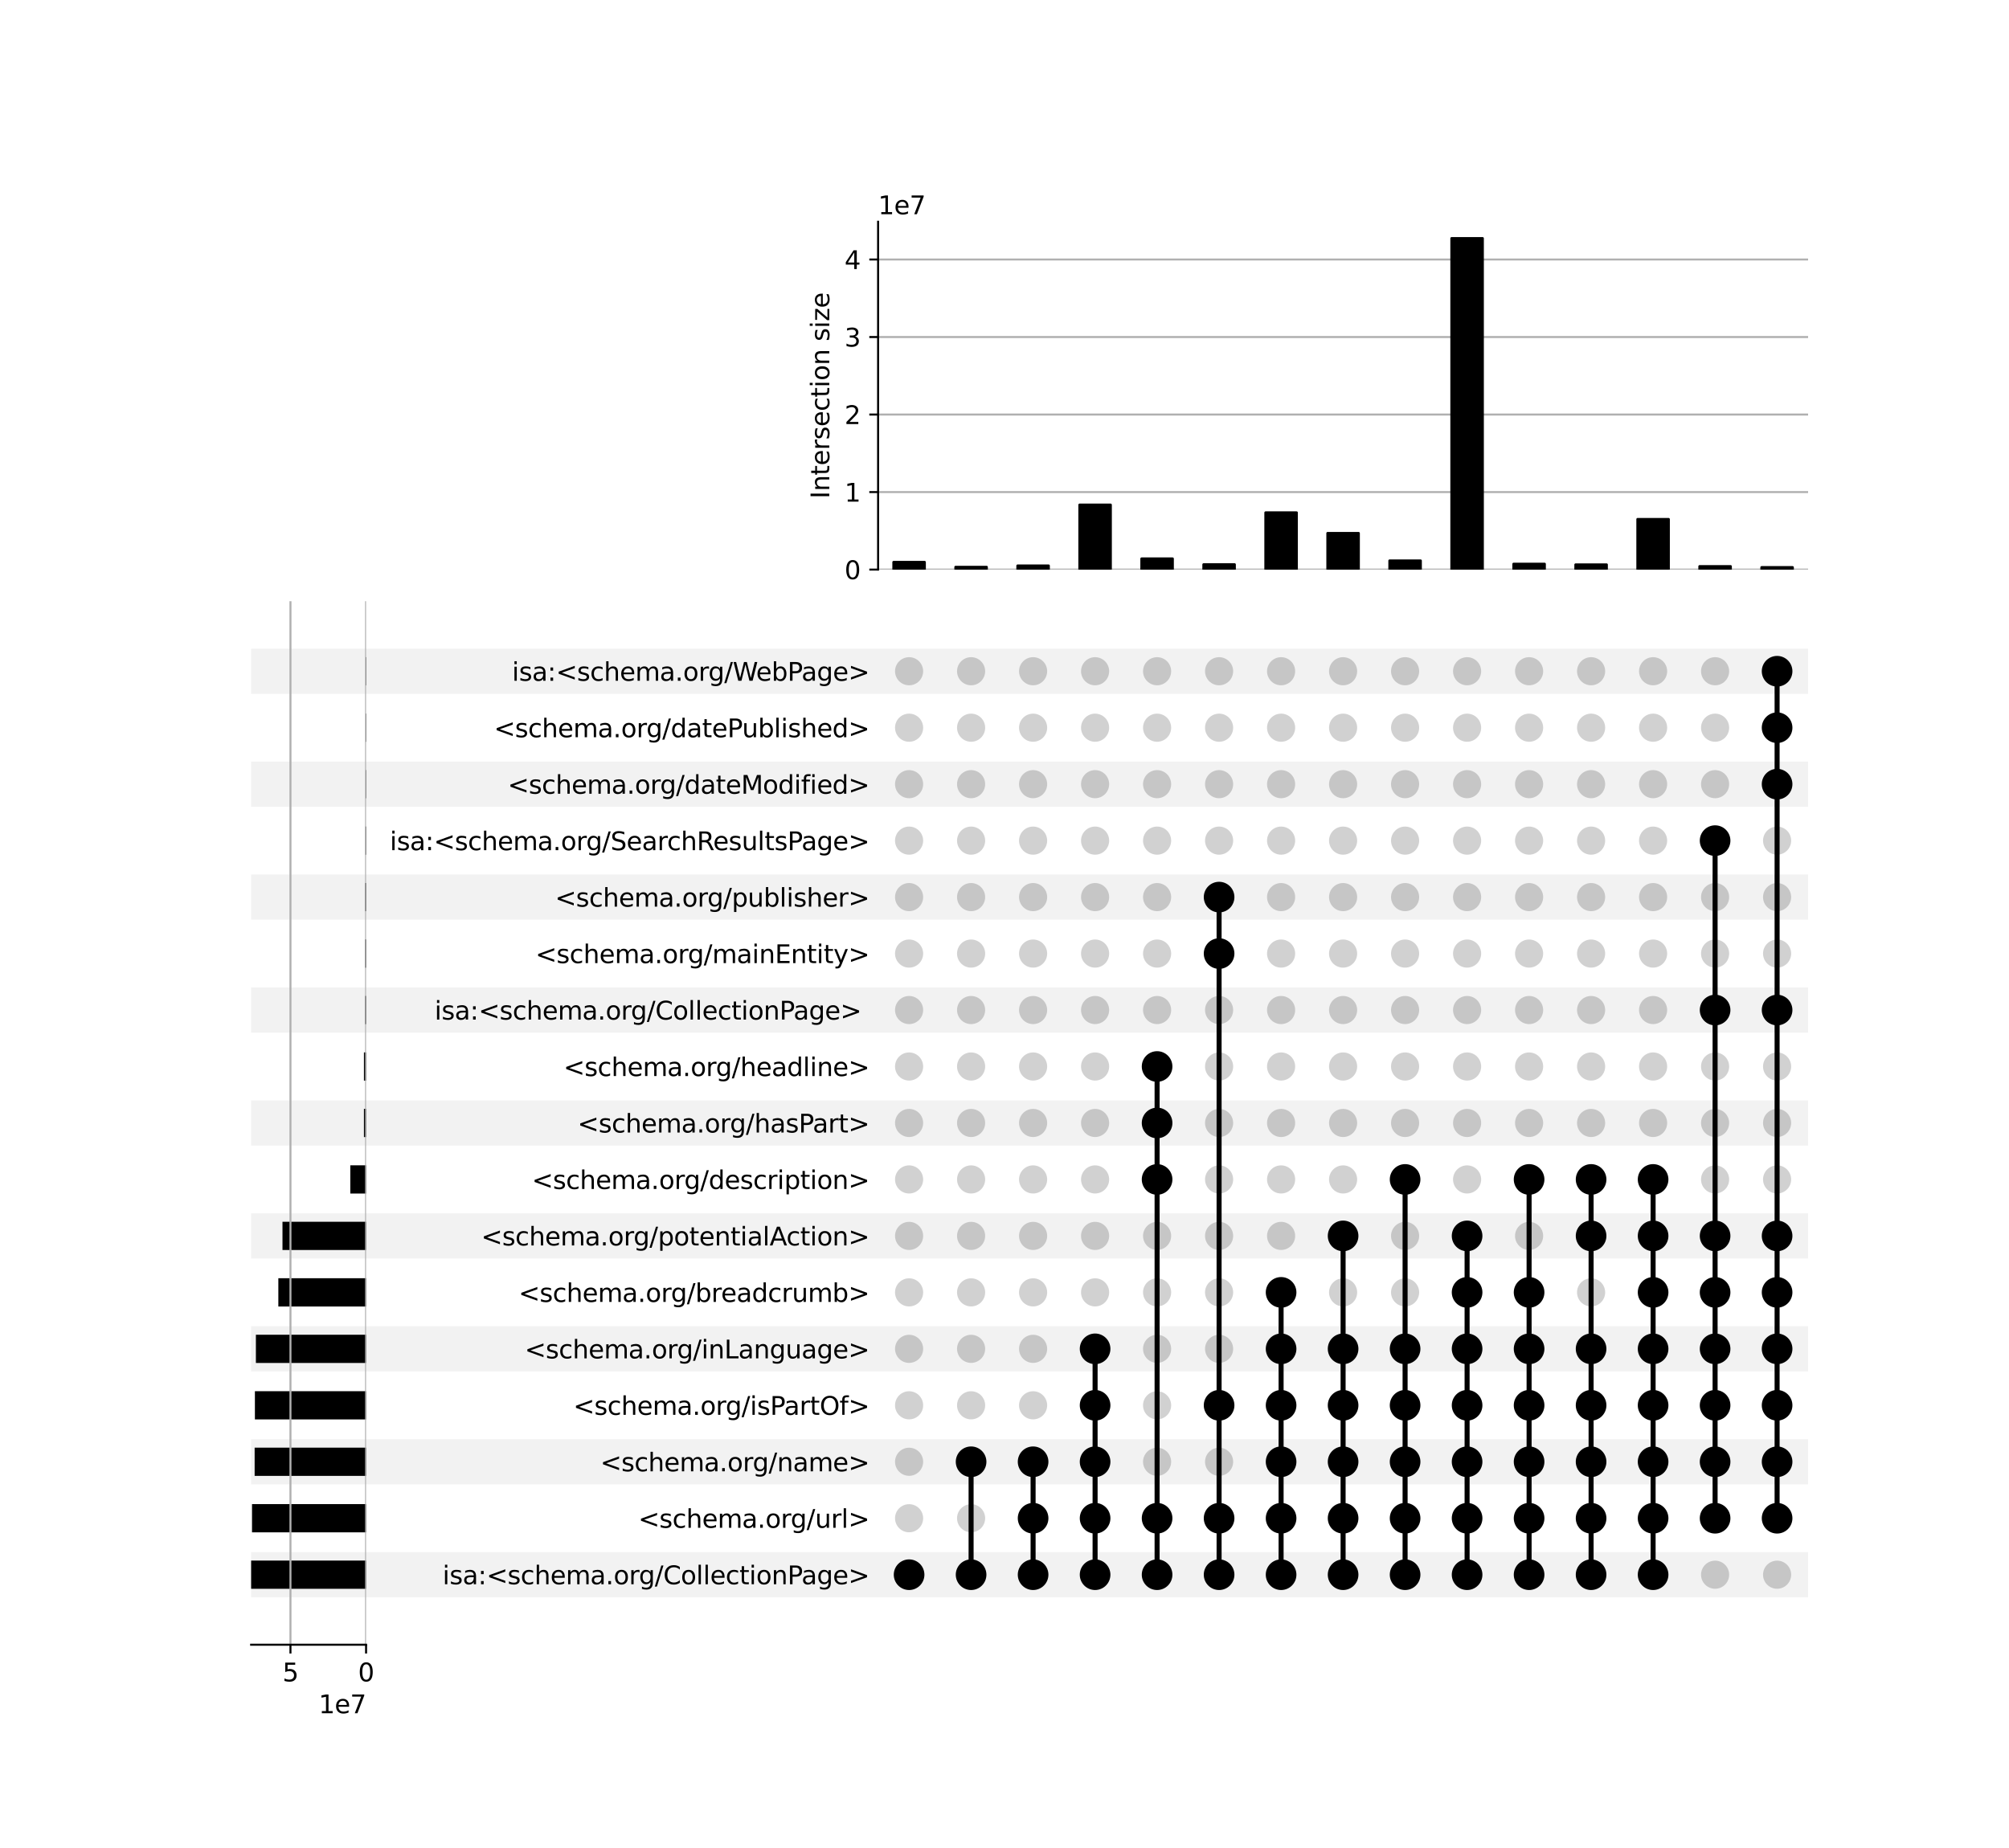<?xml version="1.0" encoding="utf-8" standalone="no"?>
<!DOCTYPE svg PUBLIC "-//W3C//DTD SVG 1.1//EN"
  "http://www.w3.org/Graphics/SVG/1.1/DTD/svg11.dtd">
<svg xmlns:xlink="http://www.w3.org/1999/xlink" width="800pt" height="736pt" viewBox="0 0 800 736" xmlns="http://www.w3.org/2000/svg" version="1.1">
 <defs>
  <style type="text/css">*{stroke-linejoin: round; stroke-linecap: butt}</style>
 </defs>
 <g id="figure_1">
  <g id="patch_1">
   <path d="M 0 736 
L 800 736 
L 800 0 
L 0 0 
z
" style="fill: #ffffff"/>
  </g>
  <g id="axes_1">
   <g id="patch_2">
    <path d="M 100 636.149 
L 720 636.149 
L 720 618.158 
L 100 618.158 
z
" clip-path="url(#p98b3475194)" style="fill-opacity: 0.051"/>
   </g>
   <g id="patch_3">
    <path d="M 100 591.172 
L 720 591.172 
L 720 573.18 
L 100 573.18 
z
" clip-path="url(#p98b3475194)" style="fill-opacity: 0.051"/>
   </g>
   <g id="patch_4">
    <path d="M 100 546.194 
L 720 546.194 
L 720 528.203 
L 100 528.203 
z
" clip-path="url(#p98b3475194)" style="fill-opacity: 0.051"/>
   </g>
   <g id="patch_5">
    <path d="M 100 501.216 
L 720 501.216 
L 720 483.225 
L 100 483.225 
z
" clip-path="url(#p98b3475194)" style="fill-opacity: 0.051"/>
   </g>
   <g id="patch_6">
    <path d="M 100 456.238 
L 720 456.238 
L 720 438.247 
L 100 438.247 
z
" clip-path="url(#p98b3475194)" style="fill-opacity: 0.051"/>
   </g>
   <g id="patch_7">
    <path d="M 100 411.26 
L 720 411.26 
L 720 393.269 
L 100 393.269 
z
" clip-path="url(#p98b3475194)" style="fill-opacity: 0.051"/>
   </g>
   <g id="patch_8">
    <path d="M 100 366.283 
L 720 366.283 
L 720 348.292 
L 100 348.292 
z
" clip-path="url(#p98b3475194)" style="fill-opacity: 0.051"/>
   </g>
   <g id="patch_9">
    <path d="M 100 321.305 
L 720 321.305 
L 720 303.314 
L 100 303.314 
z
" clip-path="url(#p98b3475194)" style="fill-opacity: 0.051"/>
   </g>
   <g id="patch_10">
    <path d="M 100 276.327 
L 720 276.327 
L 720 258.336 
L 100 258.336 
z
" clip-path="url(#p98b3475194)" style="fill-opacity: 0.051"/>
   </g>
   <g id="matplotlib.axis_1"/>
   <g id="matplotlib.axis_2">
    <g id="ytick_1"/>
    <g id="ytick_2"/>
    <g id="ytick_3"/>
    <g id="ytick_4"/>
    <g id="ytick_5"/>
    <g id="ytick_6"/>
    <g id="ytick_7"/>
    <g id="ytick_8"/>
    <g id="ytick_9"/>
    <g id="ytick_10"/>
    <g id="ytick_11"/>
    <g id="ytick_12"/>
    <g id="ytick_13"/>
    <g id="ytick_14"/>
    <g id="ytick_15"/>
    <g id="ytick_16"/>
    <g id="ytick_17"/>
   </g>
  </g>
  <g id="axes_2">
   <g id="matplotlib.axis_3">
    <g id="ytick_18">
     <g id="line2d_1"/>
     <g id="text_1">
      <!-- isa:&lt;schema.org/CollectionPage&gt; -->
      <g transform="translate(176.23 630.953) scale(0.1 -0.1)">
       <defs>
        <path id="DejaVuSans-69" d="M 603 3500 
L 1178 3500 
L 1178 0 
L 603 0 
L 603 3500 
z
M 603 4863 
L 1178 4863 
L 1178 4134 
L 603 4134 
L 603 4863 
z
" transform="scale(0.016)"/>
        <path id="DejaVuSans-73" d="M 2834 3397 
L 2834 2853 
Q 2591 2978 2328 3040 
Q 2066 3103 1784 3103 
Q 1356 3103 1142 2972 
Q 928 2841 928 2578 
Q 928 2378 1081 2264 
Q 1234 2150 1697 2047 
L 1894 2003 
Q 2506 1872 2764 1633 
Q 3022 1394 3022 966 
Q 3022 478 2636 193 
Q 2250 -91 1575 -91 
Q 1294 -91 989 -36 
Q 684 19 347 128 
L 347 722 
Q 666 556 975 473 
Q 1284 391 1588 391 
Q 1994 391 2212 530 
Q 2431 669 2431 922 
Q 2431 1156 2273 1281 
Q 2116 1406 1581 1522 
L 1381 1569 
Q 847 1681 609 1914 
Q 372 2147 372 2553 
Q 372 3047 722 3315 
Q 1072 3584 1716 3584 
Q 2034 3584 2315 3537 
Q 2597 3491 2834 3397 
z
" transform="scale(0.016)"/>
        <path id="DejaVuSans-61" d="M 2194 1759 
Q 1497 1759 1228 1600 
Q 959 1441 959 1056 
Q 959 750 1161 570 
Q 1363 391 1709 391 
Q 2188 391 2477 730 
Q 2766 1069 2766 1631 
L 2766 1759 
L 2194 1759 
z
M 3341 1997 
L 3341 0 
L 2766 0 
L 2766 531 
Q 2569 213 2275 61 
Q 1981 -91 1556 -91 
Q 1019 -91 701 211 
Q 384 513 384 1019 
Q 384 1609 779 1909 
Q 1175 2209 1959 2209 
L 2766 2209 
L 2766 2266 
Q 2766 2663 2505 2880 
Q 2244 3097 1772 3097 
Q 1472 3097 1187 3025 
Q 903 2953 641 2809 
L 641 3341 
Q 956 3463 1253 3523 
Q 1550 3584 1831 3584 
Q 2591 3584 2966 3190 
Q 3341 2797 3341 1997 
z
" transform="scale(0.016)"/>
        <path id="DejaVuSans-3a" d="M 750 794 
L 1409 794 
L 1409 0 
L 750 0 
L 750 794 
z
M 750 3309 
L 1409 3309 
L 1409 2516 
L 750 2516 
L 750 3309 
z
" transform="scale(0.016)"/>
        <path id="DejaVuSans-3c" d="M 4684 3150 
L 1459 2003 
L 4684 863 
L 4684 294 
L 678 1747 
L 678 2266 
L 4684 3719 
L 4684 3150 
z
" transform="scale(0.016)"/>
        <path id="DejaVuSans-63" d="M 3122 3366 
L 3122 2828 
Q 2878 2963 2633 3030 
Q 2388 3097 2138 3097 
Q 1578 3097 1268 2742 
Q 959 2388 959 1747 
Q 959 1106 1268 751 
Q 1578 397 2138 397 
Q 2388 397 2633 464 
Q 2878 531 3122 666 
L 3122 134 
Q 2881 22 2623 -34 
Q 2366 -91 2075 -91 
Q 1284 -91 818 406 
Q 353 903 353 1747 
Q 353 2603 823 3093 
Q 1294 3584 2113 3584 
Q 2378 3584 2631 3529 
Q 2884 3475 3122 3366 
z
" transform="scale(0.016)"/>
        <path id="DejaVuSans-68" d="M 3513 2113 
L 3513 0 
L 2938 0 
L 2938 2094 
Q 2938 2591 2744 2837 
Q 2550 3084 2163 3084 
Q 1697 3084 1428 2787 
Q 1159 2491 1159 1978 
L 1159 0 
L 581 0 
L 581 4863 
L 1159 4863 
L 1159 2956 
Q 1366 3272 1645 3428 
Q 1925 3584 2291 3584 
Q 2894 3584 3203 3211 
Q 3513 2838 3513 2113 
z
" transform="scale(0.016)"/>
        <path id="DejaVuSans-65" d="M 3597 1894 
L 3597 1613 
L 953 1613 
Q 991 1019 1311 708 
Q 1631 397 2203 397 
Q 2534 397 2845 478 
Q 3156 559 3463 722 
L 3463 178 
Q 3153 47 2828 -22 
Q 2503 -91 2169 -91 
Q 1331 -91 842 396 
Q 353 884 353 1716 
Q 353 2575 817 3079 
Q 1281 3584 2069 3584 
Q 2775 3584 3186 3129 
Q 3597 2675 3597 1894 
z
M 3022 2063 
Q 3016 2534 2758 2815 
Q 2500 3097 2075 3097 
Q 1594 3097 1305 2825 
Q 1016 2553 972 2059 
L 3022 2063 
z
" transform="scale(0.016)"/>
        <path id="DejaVuSans-6d" d="M 3328 2828 
Q 3544 3216 3844 3400 
Q 4144 3584 4550 3584 
Q 5097 3584 5394 3201 
Q 5691 2819 5691 2113 
L 5691 0 
L 5113 0 
L 5113 2094 
Q 5113 2597 4934 2840 
Q 4756 3084 4391 3084 
Q 3944 3084 3684 2787 
Q 3425 2491 3425 1978 
L 3425 0 
L 2847 0 
L 2847 2094 
Q 2847 2600 2669 2842 
Q 2491 3084 2119 3084 
Q 1678 3084 1418 2786 
Q 1159 2488 1159 1978 
L 1159 0 
L 581 0 
L 581 3500 
L 1159 3500 
L 1159 2956 
Q 1356 3278 1631 3431 
Q 1906 3584 2284 3584 
Q 2666 3584 2933 3390 
Q 3200 3197 3328 2828 
z
" transform="scale(0.016)"/>
        <path id="DejaVuSans-2e" d="M 684 794 
L 1344 794 
L 1344 0 
L 684 0 
L 684 794 
z
" transform="scale(0.016)"/>
        <path id="DejaVuSans-6f" d="M 1959 3097 
Q 1497 3097 1228 2736 
Q 959 2375 959 1747 
Q 959 1119 1226 758 
Q 1494 397 1959 397 
Q 2419 397 2687 759 
Q 2956 1122 2956 1747 
Q 2956 2369 2687 2733 
Q 2419 3097 1959 3097 
z
M 1959 3584 
Q 2709 3584 3137 3096 
Q 3566 2609 3566 1747 
Q 3566 888 3137 398 
Q 2709 -91 1959 -91 
Q 1206 -91 779 398 
Q 353 888 353 1747 
Q 353 2609 779 3096 
Q 1206 3584 1959 3584 
z
" transform="scale(0.016)"/>
        <path id="DejaVuSans-72" d="M 2631 2963 
Q 2534 3019 2420 3045 
Q 2306 3072 2169 3072 
Q 1681 3072 1420 2755 
Q 1159 2438 1159 1844 
L 1159 0 
L 581 0 
L 581 3500 
L 1159 3500 
L 1159 2956 
Q 1341 3275 1631 3429 
Q 1922 3584 2338 3584 
Q 2397 3584 2469 3576 
Q 2541 3569 2628 3553 
L 2631 2963 
z
" transform="scale(0.016)"/>
        <path id="DejaVuSans-67" d="M 2906 1791 
Q 2906 2416 2648 2759 
Q 2391 3103 1925 3103 
Q 1463 3103 1205 2759 
Q 947 2416 947 1791 
Q 947 1169 1205 825 
Q 1463 481 1925 481 
Q 2391 481 2648 825 
Q 2906 1169 2906 1791 
z
M 3481 434 
Q 3481 -459 3084 -895 
Q 2688 -1331 1869 -1331 
Q 1566 -1331 1297 -1286 
Q 1028 -1241 775 -1147 
L 775 -588 
Q 1028 -725 1275 -790 
Q 1522 -856 1778 -856 
Q 2344 -856 2625 -561 
Q 2906 -266 2906 331 
L 2906 616 
Q 2728 306 2450 153 
Q 2172 0 1784 0 
Q 1141 0 747 490 
Q 353 981 353 1791 
Q 353 2603 747 3093 
Q 1141 3584 1784 3584 
Q 2172 3584 2450 3431 
Q 2728 3278 2906 2969 
L 2906 3500 
L 3481 3500 
L 3481 434 
z
" transform="scale(0.016)"/>
        <path id="DejaVuSans-2f" d="M 1625 4666 
L 2156 4666 
L 531 -594 
L 0 -594 
L 1625 4666 
z
" transform="scale(0.016)"/>
        <path id="DejaVuSans-43" d="M 4122 4306 
L 4122 3641 
Q 3803 3938 3442 4084 
Q 3081 4231 2675 4231 
Q 1875 4231 1450 3742 
Q 1025 3253 1025 2328 
Q 1025 1406 1450 917 
Q 1875 428 2675 428 
Q 3081 428 3442 575 
Q 3803 722 4122 1019 
L 4122 359 
Q 3791 134 3420 21 
Q 3050 -91 2638 -91 
Q 1578 -91 968 557 
Q 359 1206 359 2328 
Q 359 3453 968 4101 
Q 1578 4750 2638 4750 
Q 3056 4750 3426 4639 
Q 3797 4528 4122 4306 
z
" transform="scale(0.016)"/>
        <path id="DejaVuSans-6c" d="M 603 4863 
L 1178 4863 
L 1178 0 
L 603 0 
L 603 4863 
z
" transform="scale(0.016)"/>
        <path id="DejaVuSans-74" d="M 1172 4494 
L 1172 3500 
L 2356 3500 
L 2356 3053 
L 1172 3053 
L 1172 1153 
Q 1172 725 1289 603 
Q 1406 481 1766 481 
L 2356 481 
L 2356 0 
L 1766 0 
Q 1100 0 847 248 
Q 594 497 594 1153 
L 594 3053 
L 172 3053 
L 172 3500 
L 594 3500 
L 594 4494 
L 1172 4494 
z
" transform="scale(0.016)"/>
        <path id="DejaVuSans-6e" d="M 3513 2113 
L 3513 0 
L 2938 0 
L 2938 2094 
Q 2938 2591 2744 2837 
Q 2550 3084 2163 3084 
Q 1697 3084 1428 2787 
Q 1159 2491 1159 1978 
L 1159 0 
L 581 0 
L 581 3500 
L 1159 3500 
L 1159 2956 
Q 1366 3272 1645 3428 
Q 1925 3584 2291 3584 
Q 2894 3584 3203 3211 
Q 3513 2838 3513 2113 
z
" transform="scale(0.016)"/>
        <path id="DejaVuSans-50" d="M 1259 4147 
L 1259 2394 
L 2053 2394 
Q 2494 2394 2734 2622 
Q 2975 2850 2975 3272 
Q 2975 3691 2734 3919 
Q 2494 4147 2053 4147 
L 1259 4147 
z
M 628 4666 
L 2053 4666 
Q 2838 4666 3239 4311 
Q 3641 3956 3641 3272 
Q 3641 2581 3239 2228 
Q 2838 1875 2053 1875 
L 1259 1875 
L 1259 0 
L 628 0 
L 628 4666 
z
" transform="scale(0.016)"/>
        <path id="DejaVuSans-3e" d="M 678 3150 
L 678 3719 
L 4684 2266 
L 4684 1747 
L 678 294 
L 678 863 
L 3897 2003 
L 678 3150 
z
" transform="scale(0.016)"/>
       </defs>
       <use xlink:href="#DejaVuSans-69"/>
       <use xlink:href="#DejaVuSans-73" x="27.783"/>
       <use xlink:href="#DejaVuSans-61" x="79.883"/>
       <use xlink:href="#DejaVuSans-3a" x="141.162"/>
       <use xlink:href="#DejaVuSans-3c" x="174.854"/>
       <use xlink:href="#DejaVuSans-73" x="258.643"/>
       <use xlink:href="#DejaVuSans-63" x="310.742"/>
       <use xlink:href="#DejaVuSans-68" x="365.723"/>
       <use xlink:href="#DejaVuSans-65" x="429.102"/>
       <use xlink:href="#DejaVuSans-6d" x="490.625"/>
       <use xlink:href="#DejaVuSans-61" x="588.037"/>
       <use xlink:href="#DejaVuSans-2e" x="649.316"/>
       <use xlink:href="#DejaVuSans-6f" x="681.104"/>
       <use xlink:href="#DejaVuSans-72" x="742.285"/>
       <use xlink:href="#DejaVuSans-67" x="781.648"/>
       <use xlink:href="#DejaVuSans-2f" x="845.125"/>
       <use xlink:href="#DejaVuSans-43" x="878.816"/>
       <use xlink:href="#DejaVuSans-6f" x="948.641"/>
       <use xlink:href="#DejaVuSans-6c" x="1009.822"/>
       <use xlink:href="#DejaVuSans-6c" x="1037.605"/>
       <use xlink:href="#DejaVuSans-65" x="1065.389"/>
       <use xlink:href="#DejaVuSans-63" x="1126.912"/>
       <use xlink:href="#DejaVuSans-74" x="1181.893"/>
       <use xlink:href="#DejaVuSans-69" x="1221.102"/>
       <use xlink:href="#DejaVuSans-6f" x="1248.885"/>
       <use xlink:href="#DejaVuSans-6e" x="1310.066"/>
       <use xlink:href="#DejaVuSans-50" x="1373.445"/>
       <use xlink:href="#DejaVuSans-61" x="1429.248"/>
       <use xlink:href="#DejaVuSans-67" x="1490.527"/>
       <use xlink:href="#DejaVuSans-65" x="1554.004"/>
       <use xlink:href="#DejaVuSans-3e" x="1615.527"/>
      </g>
     </g>
    </g>
    <g id="ytick_19">
     <g id="line2d_2"/>
     <g id="text_2">
      <!-- &lt;schema.org/url&gt; -->
      <g transform="translate(254.161 608.464) scale(0.1 -0.1)">
       <defs>
        <path id="DejaVuSans-75" d="M 544 1381 
L 544 3500 
L 1119 3500 
L 1119 1403 
Q 1119 906 1312 657 
Q 1506 409 1894 409 
Q 2359 409 2629 706 
Q 2900 1003 2900 1516 
L 2900 3500 
L 3475 3500 
L 3475 0 
L 2900 0 
L 2900 538 
Q 2691 219 2414 64 
Q 2138 -91 1772 -91 
Q 1169 -91 856 284 
Q 544 659 544 1381 
z
M 1991 3584 
L 1991 3584 
z
" transform="scale(0.016)"/>
       </defs>
       <use xlink:href="#DejaVuSans-3c"/>
       <use xlink:href="#DejaVuSans-73" x="83.789"/>
       <use xlink:href="#DejaVuSans-63" x="135.889"/>
       <use xlink:href="#DejaVuSans-68" x="190.869"/>
       <use xlink:href="#DejaVuSans-65" x="254.248"/>
       <use xlink:href="#DejaVuSans-6d" x="315.771"/>
       <use xlink:href="#DejaVuSans-61" x="413.184"/>
       <use xlink:href="#DejaVuSans-2e" x="474.463"/>
       <use xlink:href="#DejaVuSans-6f" x="506.25"/>
       <use xlink:href="#DejaVuSans-72" x="567.432"/>
       <use xlink:href="#DejaVuSans-67" x="606.795"/>
       <use xlink:href="#DejaVuSans-2f" x="670.271"/>
       <use xlink:href="#DejaVuSans-75" x="703.963"/>
       <use xlink:href="#DejaVuSans-72" x="767.342"/>
       <use xlink:href="#DejaVuSans-6c" x="808.455"/>
       <use xlink:href="#DejaVuSans-3e" x="836.238"/>
      </g>
     </g>
    </g>
    <g id="ytick_20">
     <g id="line2d_3"/>
     <g id="text_3">
      <!-- &lt;schema.org/name&gt; -->
      <g transform="translate(239.028 585.975) scale(0.1 -0.1)">
       <use xlink:href="#DejaVuSans-3c"/>
       <use xlink:href="#DejaVuSans-73" x="83.789"/>
       <use xlink:href="#DejaVuSans-63" x="135.889"/>
       <use xlink:href="#DejaVuSans-68" x="190.869"/>
       <use xlink:href="#DejaVuSans-65" x="254.248"/>
       <use xlink:href="#DejaVuSans-6d" x="315.771"/>
       <use xlink:href="#DejaVuSans-61" x="413.184"/>
       <use xlink:href="#DejaVuSans-2e" x="474.463"/>
       <use xlink:href="#DejaVuSans-6f" x="506.25"/>
       <use xlink:href="#DejaVuSans-72" x="567.432"/>
       <use xlink:href="#DejaVuSans-67" x="606.795"/>
       <use xlink:href="#DejaVuSans-2f" x="670.271"/>
       <use xlink:href="#DejaVuSans-6e" x="703.963"/>
       <use xlink:href="#DejaVuSans-61" x="767.342"/>
       <use xlink:href="#DejaVuSans-6d" x="828.621"/>
       <use xlink:href="#DejaVuSans-65" x="926.033"/>
       <use xlink:href="#DejaVuSans-3e" x="987.557"/>
      </g>
     </g>
    </g>
    <g id="ytick_21">
     <g id="line2d_4"/>
     <g id="text_4">
      <!-- &lt;schema.org/isPartOf&gt; -->
      <g transform="translate(228.269 563.486) scale(0.1 -0.1)">
       <defs>
        <path id="DejaVuSans-4f" d="M 2522 4238 
Q 1834 4238 1429 3725 
Q 1025 3213 1025 2328 
Q 1025 1447 1429 934 
Q 1834 422 2522 422 
Q 3209 422 3611 934 
Q 4013 1447 4013 2328 
Q 4013 3213 3611 3725 
Q 3209 4238 2522 4238 
z
M 2522 4750 
Q 3503 4750 4090 4092 
Q 4678 3434 4678 2328 
Q 4678 1225 4090 567 
Q 3503 -91 2522 -91 
Q 1538 -91 948 565 
Q 359 1222 359 2328 
Q 359 3434 948 4092 
Q 1538 4750 2522 4750 
z
" transform="scale(0.016)"/>
        <path id="DejaVuSans-66" d="M 2375 4863 
L 2375 4384 
L 1825 4384 
Q 1516 4384 1395 4259 
Q 1275 4134 1275 3809 
L 1275 3500 
L 2222 3500 
L 2222 3053 
L 1275 3053 
L 1275 0 
L 697 0 
L 697 3053 
L 147 3053 
L 147 3500 
L 697 3500 
L 697 3744 
Q 697 4328 969 4595 
Q 1241 4863 1831 4863 
L 2375 4863 
z
" transform="scale(0.016)"/>
       </defs>
       <use xlink:href="#DejaVuSans-3c"/>
       <use xlink:href="#DejaVuSans-73" x="83.789"/>
       <use xlink:href="#DejaVuSans-63" x="135.889"/>
       <use xlink:href="#DejaVuSans-68" x="190.869"/>
       <use xlink:href="#DejaVuSans-65" x="254.248"/>
       <use xlink:href="#DejaVuSans-6d" x="315.771"/>
       <use xlink:href="#DejaVuSans-61" x="413.184"/>
       <use xlink:href="#DejaVuSans-2e" x="474.463"/>
       <use xlink:href="#DejaVuSans-6f" x="506.25"/>
       <use xlink:href="#DejaVuSans-72" x="567.432"/>
       <use xlink:href="#DejaVuSans-67" x="606.795"/>
       <use xlink:href="#DejaVuSans-2f" x="670.271"/>
       <use xlink:href="#DejaVuSans-69" x="703.963"/>
       <use xlink:href="#DejaVuSans-73" x="731.746"/>
       <use xlink:href="#DejaVuSans-50" x="783.846"/>
       <use xlink:href="#DejaVuSans-61" x="839.648"/>
       <use xlink:href="#DejaVuSans-72" x="900.928"/>
       <use xlink:href="#DejaVuSans-74" x="942.041"/>
       <use xlink:href="#DejaVuSans-4f" x="981.25"/>
       <use xlink:href="#DejaVuSans-66" x="1059.961"/>
       <use xlink:href="#DejaVuSans-3e" x="1095.166"/>
      </g>
     </g>
    </g>
    <g id="ytick_22">
     <g id="line2d_5"/>
     <g id="text_5">
      <!-- &lt;schema.org/inLanguage&gt; -->
      <g transform="translate(208.919 540.997) scale(0.1 -0.1)">
       <defs>
        <path id="DejaVuSans-4c" d="M 628 4666 
L 1259 4666 
L 1259 531 
L 3531 531 
L 3531 0 
L 628 0 
L 628 4666 
z
" transform="scale(0.016)"/>
       </defs>
       <use xlink:href="#DejaVuSans-3c"/>
       <use xlink:href="#DejaVuSans-73" x="83.789"/>
       <use xlink:href="#DejaVuSans-63" x="135.889"/>
       <use xlink:href="#DejaVuSans-68" x="190.869"/>
       <use xlink:href="#DejaVuSans-65" x="254.248"/>
       <use xlink:href="#DejaVuSans-6d" x="315.771"/>
       <use xlink:href="#DejaVuSans-61" x="413.184"/>
       <use xlink:href="#DejaVuSans-2e" x="474.463"/>
       <use xlink:href="#DejaVuSans-6f" x="506.25"/>
       <use xlink:href="#DejaVuSans-72" x="567.432"/>
       <use xlink:href="#DejaVuSans-67" x="606.795"/>
       <use xlink:href="#DejaVuSans-2f" x="670.271"/>
       <use xlink:href="#DejaVuSans-69" x="703.963"/>
       <use xlink:href="#DejaVuSans-6e" x="731.746"/>
       <use xlink:href="#DejaVuSans-4c" x="795.125"/>
       <use xlink:href="#DejaVuSans-61" x="850.838"/>
       <use xlink:href="#DejaVuSans-6e" x="912.117"/>
       <use xlink:href="#DejaVuSans-67" x="975.496"/>
       <use xlink:href="#DejaVuSans-75" x="1038.973"/>
       <use xlink:href="#DejaVuSans-61" x="1102.352"/>
       <use xlink:href="#DejaVuSans-67" x="1163.631"/>
       <use xlink:href="#DejaVuSans-65" x="1227.107"/>
       <use xlink:href="#DejaVuSans-3e" x="1288.631"/>
      </g>
     </g>
    </g>
    <g id="ytick_23">
     <g id="line2d_6"/>
     <g id="text_6">
      <!-- &lt;schema.org/breadcrumb&gt; -->
      <g transform="translate(206.488 518.509) scale(0.1 -0.1)">
       <defs>
        <path id="DejaVuSans-62" d="M 3116 1747 
Q 3116 2381 2855 2742 
Q 2594 3103 2138 3103 
Q 1681 3103 1420 2742 
Q 1159 2381 1159 1747 
Q 1159 1113 1420 752 
Q 1681 391 2138 391 
Q 2594 391 2855 752 
Q 3116 1113 3116 1747 
z
M 1159 2969 
Q 1341 3281 1617 3432 
Q 1894 3584 2278 3584 
Q 2916 3584 3314 3078 
Q 3713 2572 3713 1747 
Q 3713 922 3314 415 
Q 2916 -91 2278 -91 
Q 1894 -91 1617 61 
Q 1341 213 1159 525 
L 1159 0 
L 581 0 
L 581 4863 
L 1159 4863 
L 1159 2969 
z
" transform="scale(0.016)"/>
        <path id="DejaVuSans-64" d="M 2906 2969 
L 2906 4863 
L 3481 4863 
L 3481 0 
L 2906 0 
L 2906 525 
Q 2725 213 2448 61 
Q 2172 -91 1784 -91 
Q 1150 -91 751 415 
Q 353 922 353 1747 
Q 353 2572 751 3078 
Q 1150 3584 1784 3584 
Q 2172 3584 2448 3432 
Q 2725 3281 2906 2969 
z
M 947 1747 
Q 947 1113 1208 752 
Q 1469 391 1925 391 
Q 2381 391 2643 752 
Q 2906 1113 2906 1747 
Q 2906 2381 2643 2742 
Q 2381 3103 1925 3103 
Q 1469 3103 1208 2742 
Q 947 2381 947 1747 
z
" transform="scale(0.016)"/>
       </defs>
       <use xlink:href="#DejaVuSans-3c"/>
       <use xlink:href="#DejaVuSans-73" x="83.789"/>
       <use xlink:href="#DejaVuSans-63" x="135.889"/>
       <use xlink:href="#DejaVuSans-68" x="190.869"/>
       <use xlink:href="#DejaVuSans-65" x="254.248"/>
       <use xlink:href="#DejaVuSans-6d" x="315.771"/>
       <use xlink:href="#DejaVuSans-61" x="413.184"/>
       <use xlink:href="#DejaVuSans-2e" x="474.463"/>
       <use xlink:href="#DejaVuSans-6f" x="506.25"/>
       <use xlink:href="#DejaVuSans-72" x="567.432"/>
       <use xlink:href="#DejaVuSans-67" x="606.795"/>
       <use xlink:href="#DejaVuSans-2f" x="670.271"/>
       <use xlink:href="#DejaVuSans-62" x="703.963"/>
       <use xlink:href="#DejaVuSans-72" x="767.439"/>
       <use xlink:href="#DejaVuSans-65" x="806.303"/>
       <use xlink:href="#DejaVuSans-61" x="867.826"/>
       <use xlink:href="#DejaVuSans-64" x="929.105"/>
       <use xlink:href="#DejaVuSans-63" x="992.582"/>
       <use xlink:href="#DejaVuSans-72" x="1047.562"/>
       <use xlink:href="#DejaVuSans-75" x="1088.676"/>
       <use xlink:href="#DejaVuSans-6d" x="1152.055"/>
       <use xlink:href="#DejaVuSans-62" x="1249.467"/>
       <use xlink:href="#DejaVuSans-3e" x="1312.943"/>
      </g>
     </g>
    </g>
    <g id="ytick_24">
     <g id="line2d_7"/>
     <g id="text_7">
      <!-- &lt;schema.org/potentialAction&gt; -->
      <g transform="translate(191.586 496.02) scale(0.1 -0.1)">
       <defs>
        <path id="DejaVuSans-70" d="M 1159 525 
L 1159 -1331 
L 581 -1331 
L 581 3500 
L 1159 3500 
L 1159 2969 
Q 1341 3281 1617 3432 
Q 1894 3584 2278 3584 
Q 2916 3584 3314 3078 
Q 3713 2572 3713 1747 
Q 3713 922 3314 415 
Q 2916 -91 2278 -91 
Q 1894 -91 1617 61 
Q 1341 213 1159 525 
z
M 3116 1747 
Q 3116 2381 2855 2742 
Q 2594 3103 2138 3103 
Q 1681 3103 1420 2742 
Q 1159 2381 1159 1747 
Q 1159 1113 1420 752 
Q 1681 391 2138 391 
Q 2594 391 2855 752 
Q 3116 1113 3116 1747 
z
" transform="scale(0.016)"/>
        <path id="DejaVuSans-41" d="M 2188 4044 
L 1331 1722 
L 3047 1722 
L 2188 4044 
z
M 1831 4666 
L 2547 4666 
L 4325 0 
L 3669 0 
L 3244 1197 
L 1141 1197 
L 716 0 
L 50 0 
L 1831 4666 
z
" transform="scale(0.016)"/>
       </defs>
       <use xlink:href="#DejaVuSans-3c"/>
       <use xlink:href="#DejaVuSans-73" x="83.789"/>
       <use xlink:href="#DejaVuSans-63" x="135.889"/>
       <use xlink:href="#DejaVuSans-68" x="190.869"/>
       <use xlink:href="#DejaVuSans-65" x="254.248"/>
       <use xlink:href="#DejaVuSans-6d" x="315.771"/>
       <use xlink:href="#DejaVuSans-61" x="413.184"/>
       <use xlink:href="#DejaVuSans-2e" x="474.463"/>
       <use xlink:href="#DejaVuSans-6f" x="506.25"/>
       <use xlink:href="#DejaVuSans-72" x="567.432"/>
       <use xlink:href="#DejaVuSans-67" x="606.795"/>
       <use xlink:href="#DejaVuSans-2f" x="670.271"/>
       <use xlink:href="#DejaVuSans-70" x="703.963"/>
       <use xlink:href="#DejaVuSans-6f" x="767.439"/>
       <use xlink:href="#DejaVuSans-74" x="828.621"/>
       <use xlink:href="#DejaVuSans-65" x="867.83"/>
       <use xlink:href="#DejaVuSans-6e" x="929.354"/>
       <use xlink:href="#DejaVuSans-74" x="992.732"/>
       <use xlink:href="#DejaVuSans-69" x="1031.941"/>
       <use xlink:href="#DejaVuSans-61" x="1059.725"/>
       <use xlink:href="#DejaVuSans-6c" x="1121.004"/>
       <use xlink:href="#DejaVuSans-41" x="1148.787"/>
       <use xlink:href="#DejaVuSans-63" x="1215.445"/>
       <use xlink:href="#DejaVuSans-74" x="1270.426"/>
       <use xlink:href="#DejaVuSans-69" x="1309.635"/>
       <use xlink:href="#DejaVuSans-6f" x="1337.418"/>
       <use xlink:href="#DejaVuSans-6e" x="1398.6"/>
       <use xlink:href="#DejaVuSans-3e" x="1461.979"/>
      </g>
     </g>
    </g>
    <g id="ytick_25">
     <g id="line2d_8"/>
     <g id="text_8">
      <!-- &lt;schema.org/description&gt; -->
      <g transform="translate(211.786 473.531) scale(0.1 -0.1)">
       <use xlink:href="#DejaVuSans-3c"/>
       <use xlink:href="#DejaVuSans-73" x="83.789"/>
       <use xlink:href="#DejaVuSans-63" x="135.889"/>
       <use xlink:href="#DejaVuSans-68" x="190.869"/>
       <use xlink:href="#DejaVuSans-65" x="254.248"/>
       <use xlink:href="#DejaVuSans-6d" x="315.771"/>
       <use xlink:href="#DejaVuSans-61" x="413.184"/>
       <use xlink:href="#DejaVuSans-2e" x="474.463"/>
       <use xlink:href="#DejaVuSans-6f" x="506.25"/>
       <use xlink:href="#DejaVuSans-72" x="567.432"/>
       <use xlink:href="#DejaVuSans-67" x="606.795"/>
       <use xlink:href="#DejaVuSans-2f" x="670.271"/>
       <use xlink:href="#DejaVuSans-64" x="703.963"/>
       <use xlink:href="#DejaVuSans-65" x="767.439"/>
       <use xlink:href="#DejaVuSans-73" x="828.963"/>
       <use xlink:href="#DejaVuSans-63" x="881.062"/>
       <use xlink:href="#DejaVuSans-72" x="936.043"/>
       <use xlink:href="#DejaVuSans-69" x="977.156"/>
       <use xlink:href="#DejaVuSans-70" x="1004.939"/>
       <use xlink:href="#DejaVuSans-74" x="1068.416"/>
       <use xlink:href="#DejaVuSans-69" x="1107.625"/>
       <use xlink:href="#DejaVuSans-6f" x="1135.408"/>
       <use xlink:href="#DejaVuSans-6e" x="1196.59"/>
       <use xlink:href="#DejaVuSans-3e" x="1259.969"/>
      </g>
     </g>
    </g>
    <g id="ytick_26">
     <g id="line2d_9"/>
     <g id="text_9">
      <!-- &lt;schema.org/hasPart&gt; -->
      <g transform="translate(229.974 451.042) scale(0.1 -0.1)">
       <use xlink:href="#DejaVuSans-3c"/>
       <use xlink:href="#DejaVuSans-73" x="83.789"/>
       <use xlink:href="#DejaVuSans-63" x="135.889"/>
       <use xlink:href="#DejaVuSans-68" x="190.869"/>
       <use xlink:href="#DejaVuSans-65" x="254.248"/>
       <use xlink:href="#DejaVuSans-6d" x="315.771"/>
       <use xlink:href="#DejaVuSans-61" x="413.184"/>
       <use xlink:href="#DejaVuSans-2e" x="474.463"/>
       <use xlink:href="#DejaVuSans-6f" x="506.25"/>
       <use xlink:href="#DejaVuSans-72" x="567.432"/>
       <use xlink:href="#DejaVuSans-67" x="606.795"/>
       <use xlink:href="#DejaVuSans-2f" x="670.271"/>
       <use xlink:href="#DejaVuSans-68" x="703.963"/>
       <use xlink:href="#DejaVuSans-61" x="767.342"/>
       <use xlink:href="#DejaVuSans-73" x="828.621"/>
       <use xlink:href="#DejaVuSans-50" x="880.721"/>
       <use xlink:href="#DejaVuSans-61" x="936.523"/>
       <use xlink:href="#DejaVuSans-72" x="997.803"/>
       <use xlink:href="#DejaVuSans-74" x="1038.916"/>
       <use xlink:href="#DejaVuSans-3e" x="1078.125"/>
      </g>
     </g>
    </g>
    <g id="ytick_27">
     <g id="line2d_10"/>
     <g id="text_10">
      <!-- &lt;schema.org/headline&gt; -->
      <g transform="translate(224.374 428.553) scale(0.1 -0.1)">
       <use xlink:href="#DejaVuSans-3c"/>
       <use xlink:href="#DejaVuSans-73" x="83.789"/>
       <use xlink:href="#DejaVuSans-63" x="135.889"/>
       <use xlink:href="#DejaVuSans-68" x="190.869"/>
       <use xlink:href="#DejaVuSans-65" x="254.248"/>
       <use xlink:href="#DejaVuSans-6d" x="315.771"/>
       <use xlink:href="#DejaVuSans-61" x="413.184"/>
       <use xlink:href="#DejaVuSans-2e" x="474.463"/>
       <use xlink:href="#DejaVuSans-6f" x="506.25"/>
       <use xlink:href="#DejaVuSans-72" x="567.432"/>
       <use xlink:href="#DejaVuSans-67" x="606.795"/>
       <use xlink:href="#DejaVuSans-2f" x="670.271"/>
       <use xlink:href="#DejaVuSans-68" x="703.963"/>
       <use xlink:href="#DejaVuSans-65" x="767.342"/>
       <use xlink:href="#DejaVuSans-61" x="828.865"/>
       <use xlink:href="#DejaVuSans-64" x="890.145"/>
       <use xlink:href="#DejaVuSans-6c" x="953.621"/>
       <use xlink:href="#DejaVuSans-69" x="981.404"/>
       <use xlink:href="#DejaVuSans-6e" x="1009.188"/>
       <use xlink:href="#DejaVuSans-65" x="1072.566"/>
       <use xlink:href="#DejaVuSans-3e" x="1134.09"/>
      </g>
     </g>
    </g>
    <g id="ytick_28">
     <g id="line2d_11"/>
     <g id="text_11">
      <!-- isa:&lt;schema.org/CollectionPage&gt;  -->
      <g transform="translate(173.052 406.064) scale(0.1 -0.1)">
       <defs>
        <path id="DejaVuSans-20" transform="scale(0.016)"/>
       </defs>
       <use xlink:href="#DejaVuSans-69"/>
       <use xlink:href="#DejaVuSans-73" x="27.783"/>
       <use xlink:href="#DejaVuSans-61" x="79.883"/>
       <use xlink:href="#DejaVuSans-3a" x="141.162"/>
       <use xlink:href="#DejaVuSans-3c" x="174.854"/>
       <use xlink:href="#DejaVuSans-73" x="258.643"/>
       <use xlink:href="#DejaVuSans-63" x="310.742"/>
       <use xlink:href="#DejaVuSans-68" x="365.723"/>
       <use xlink:href="#DejaVuSans-65" x="429.102"/>
       <use xlink:href="#DejaVuSans-6d" x="490.625"/>
       <use xlink:href="#DejaVuSans-61" x="588.037"/>
       <use xlink:href="#DejaVuSans-2e" x="649.316"/>
       <use xlink:href="#DejaVuSans-6f" x="681.104"/>
       <use xlink:href="#DejaVuSans-72" x="742.285"/>
       <use xlink:href="#DejaVuSans-67" x="781.648"/>
       <use xlink:href="#DejaVuSans-2f" x="845.125"/>
       <use xlink:href="#DejaVuSans-43" x="878.816"/>
       <use xlink:href="#DejaVuSans-6f" x="948.641"/>
       <use xlink:href="#DejaVuSans-6c" x="1009.822"/>
       <use xlink:href="#DejaVuSans-6c" x="1037.605"/>
       <use xlink:href="#DejaVuSans-65" x="1065.389"/>
       <use xlink:href="#DejaVuSans-63" x="1126.912"/>
       <use xlink:href="#DejaVuSans-74" x="1181.893"/>
       <use xlink:href="#DejaVuSans-69" x="1221.102"/>
       <use xlink:href="#DejaVuSans-6f" x="1248.885"/>
       <use xlink:href="#DejaVuSans-6e" x="1310.066"/>
       <use xlink:href="#DejaVuSans-50" x="1373.445"/>
       <use xlink:href="#DejaVuSans-61" x="1429.248"/>
       <use xlink:href="#DejaVuSans-67" x="1490.527"/>
       <use xlink:href="#DejaVuSans-65" x="1554.004"/>
       <use xlink:href="#DejaVuSans-3e" x="1615.527"/>
       <use xlink:href="#DejaVuSans-20" x="1699.316"/>
      </g>
     </g>
    </g>
    <g id="ytick_29">
     <g id="line2d_12"/>
     <g id="text_12">
      <!-- &lt;schema.org/mainEntity&gt; -->
      <g transform="translate(213.21 383.575) scale(0.1 -0.1)">
       <defs>
        <path id="DejaVuSans-45" d="M 628 4666 
L 3578 4666 
L 3578 4134 
L 1259 4134 
L 1259 2753 
L 3481 2753 
L 3481 2222 
L 1259 2222 
L 1259 531 
L 3634 531 
L 3634 0 
L 628 0 
L 628 4666 
z
" transform="scale(0.016)"/>
        <path id="DejaVuSans-79" d="M 2059 -325 
Q 1816 -950 1584 -1140 
Q 1353 -1331 966 -1331 
L 506 -1331 
L 506 -850 
L 844 -850 
Q 1081 -850 1212 -737 
Q 1344 -625 1503 -206 
L 1606 56 
L 191 3500 
L 800 3500 
L 1894 763 
L 2988 3500 
L 3597 3500 
L 2059 -325 
z
" transform="scale(0.016)"/>
       </defs>
       <use xlink:href="#DejaVuSans-3c"/>
       <use xlink:href="#DejaVuSans-73" x="83.789"/>
       <use xlink:href="#DejaVuSans-63" x="135.889"/>
       <use xlink:href="#DejaVuSans-68" x="190.869"/>
       <use xlink:href="#DejaVuSans-65" x="254.248"/>
       <use xlink:href="#DejaVuSans-6d" x="315.771"/>
       <use xlink:href="#DejaVuSans-61" x="413.184"/>
       <use xlink:href="#DejaVuSans-2e" x="474.463"/>
       <use xlink:href="#DejaVuSans-6f" x="506.25"/>
       <use xlink:href="#DejaVuSans-72" x="567.432"/>
       <use xlink:href="#DejaVuSans-67" x="606.795"/>
       <use xlink:href="#DejaVuSans-2f" x="670.271"/>
       <use xlink:href="#DejaVuSans-6d" x="703.963"/>
       <use xlink:href="#DejaVuSans-61" x="801.375"/>
       <use xlink:href="#DejaVuSans-69" x="862.654"/>
       <use xlink:href="#DejaVuSans-6e" x="890.438"/>
       <use xlink:href="#DejaVuSans-45" x="953.816"/>
       <use xlink:href="#DejaVuSans-6e" x="1017"/>
       <use xlink:href="#DejaVuSans-74" x="1080.379"/>
       <use xlink:href="#DejaVuSans-69" x="1119.588"/>
       <use xlink:href="#DejaVuSans-74" x="1147.371"/>
       <use xlink:href="#DejaVuSans-79" x="1186.58"/>
       <use xlink:href="#DejaVuSans-3e" x="1245.76"/>
      </g>
     </g>
    </g>
    <g id="ytick_30">
     <g id="line2d_13"/>
     <g id="text_13">
      <!-- &lt;schema.org/publisher&gt; -->
      <g transform="translate(220.986 361.086) scale(0.1 -0.1)">
       <use xlink:href="#DejaVuSans-3c"/>
       <use xlink:href="#DejaVuSans-73" x="83.789"/>
       <use xlink:href="#DejaVuSans-63" x="135.889"/>
       <use xlink:href="#DejaVuSans-68" x="190.869"/>
       <use xlink:href="#DejaVuSans-65" x="254.248"/>
       <use xlink:href="#DejaVuSans-6d" x="315.771"/>
       <use xlink:href="#DejaVuSans-61" x="413.184"/>
       <use xlink:href="#DejaVuSans-2e" x="474.463"/>
       <use xlink:href="#DejaVuSans-6f" x="506.25"/>
       <use xlink:href="#DejaVuSans-72" x="567.432"/>
       <use xlink:href="#DejaVuSans-67" x="606.795"/>
       <use xlink:href="#DejaVuSans-2f" x="670.271"/>
       <use xlink:href="#DejaVuSans-70" x="703.963"/>
       <use xlink:href="#DejaVuSans-75" x="767.439"/>
       <use xlink:href="#DejaVuSans-62" x="830.818"/>
       <use xlink:href="#DejaVuSans-6c" x="894.295"/>
       <use xlink:href="#DejaVuSans-69" x="922.078"/>
       <use xlink:href="#DejaVuSans-73" x="949.861"/>
       <use xlink:href="#DejaVuSans-68" x="1001.961"/>
       <use xlink:href="#DejaVuSans-65" x="1065.34"/>
       <use xlink:href="#DejaVuSans-72" x="1126.863"/>
       <use xlink:href="#DejaVuSans-3e" x="1167.977"/>
      </g>
     </g>
    </g>
    <g id="ytick_31">
     <g id="line2d_14"/>
     <g id="text_14">
      <!-- isa:&lt;schema.org/SearchResultsPage&gt; -->
      <g transform="translate(155.236 338.597) scale(0.1 -0.1)">
       <defs>
        <path id="DejaVuSans-53" d="M 3425 4513 
L 3425 3897 
Q 3066 4069 2747 4153 
Q 2428 4238 2131 4238 
Q 1616 4238 1336 4038 
Q 1056 3838 1056 3469 
Q 1056 3159 1242 3001 
Q 1428 2844 1947 2747 
L 2328 2669 
Q 3034 2534 3370 2195 
Q 3706 1856 3706 1288 
Q 3706 609 3251 259 
Q 2797 -91 1919 -91 
Q 1588 -91 1214 -16 
Q 841 59 441 206 
L 441 856 
Q 825 641 1194 531 
Q 1563 422 1919 422 
Q 2459 422 2753 634 
Q 3047 847 3047 1241 
Q 3047 1584 2836 1778 
Q 2625 1972 2144 2069 
L 1759 2144 
Q 1053 2284 737 2584 
Q 422 2884 422 3419 
Q 422 4038 858 4394 
Q 1294 4750 2059 4750 
Q 2388 4750 2728 4690 
Q 3069 4631 3425 4513 
z
" transform="scale(0.016)"/>
        <path id="DejaVuSans-52" d="M 2841 2188 
Q 3044 2119 3236 1894 
Q 3428 1669 3622 1275 
L 4263 0 
L 3584 0 
L 2988 1197 
Q 2756 1666 2539 1819 
Q 2322 1972 1947 1972 
L 1259 1972 
L 1259 0 
L 628 0 
L 628 4666 
L 2053 4666 
Q 2853 4666 3247 4331 
Q 3641 3997 3641 3322 
Q 3641 2881 3436 2590 
Q 3231 2300 2841 2188 
z
M 1259 4147 
L 1259 2491 
L 2053 2491 
Q 2509 2491 2742 2702 
Q 2975 2913 2975 3322 
Q 2975 3731 2742 3939 
Q 2509 4147 2053 4147 
L 1259 4147 
z
" transform="scale(0.016)"/>
       </defs>
       <use xlink:href="#DejaVuSans-69"/>
       <use xlink:href="#DejaVuSans-73" x="27.783"/>
       <use xlink:href="#DejaVuSans-61" x="79.883"/>
       <use xlink:href="#DejaVuSans-3a" x="141.162"/>
       <use xlink:href="#DejaVuSans-3c" x="174.854"/>
       <use xlink:href="#DejaVuSans-73" x="258.643"/>
       <use xlink:href="#DejaVuSans-63" x="310.742"/>
       <use xlink:href="#DejaVuSans-68" x="365.723"/>
       <use xlink:href="#DejaVuSans-65" x="429.102"/>
       <use xlink:href="#DejaVuSans-6d" x="490.625"/>
       <use xlink:href="#DejaVuSans-61" x="588.037"/>
       <use xlink:href="#DejaVuSans-2e" x="649.316"/>
       <use xlink:href="#DejaVuSans-6f" x="681.104"/>
       <use xlink:href="#DejaVuSans-72" x="742.285"/>
       <use xlink:href="#DejaVuSans-67" x="781.648"/>
       <use xlink:href="#DejaVuSans-2f" x="845.125"/>
       <use xlink:href="#DejaVuSans-53" x="878.816"/>
       <use xlink:href="#DejaVuSans-65" x="942.293"/>
       <use xlink:href="#DejaVuSans-61" x="1003.816"/>
       <use xlink:href="#DejaVuSans-72" x="1065.096"/>
       <use xlink:href="#DejaVuSans-63" x="1103.959"/>
       <use xlink:href="#DejaVuSans-68" x="1158.939"/>
       <use xlink:href="#DejaVuSans-52" x="1222.318"/>
       <use xlink:href="#DejaVuSans-65" x="1287.301"/>
       <use xlink:href="#DejaVuSans-73" x="1348.824"/>
       <use xlink:href="#DejaVuSans-75" x="1400.924"/>
       <use xlink:href="#DejaVuSans-6c" x="1464.303"/>
       <use xlink:href="#DejaVuSans-74" x="1492.086"/>
       <use xlink:href="#DejaVuSans-73" x="1531.295"/>
       <use xlink:href="#DejaVuSans-50" x="1583.395"/>
       <use xlink:href="#DejaVuSans-61" x="1639.197"/>
       <use xlink:href="#DejaVuSans-67" x="1700.477"/>
       <use xlink:href="#DejaVuSans-65" x="1763.953"/>
       <use xlink:href="#DejaVuSans-3e" x="1825.477"/>
      </g>
     </g>
    </g>
    <g id="ytick_32">
     <g id="line2d_15"/>
     <g id="text_15">
      <!-- &lt;schema.org/dateModified&gt; -->
      <g transform="translate(202.164 316.109) scale(0.1 -0.1)">
       <defs>
        <path id="DejaVuSans-4d" d="M 628 4666 
L 1569 4666 
L 2759 1491 
L 3956 4666 
L 4897 4666 
L 4897 0 
L 4281 0 
L 4281 4097 
L 3078 897 
L 2444 897 
L 1241 4097 
L 1241 0 
L 628 0 
L 628 4666 
z
" transform="scale(0.016)"/>
       </defs>
       <use xlink:href="#DejaVuSans-3c"/>
       <use xlink:href="#DejaVuSans-73" x="83.789"/>
       <use xlink:href="#DejaVuSans-63" x="135.889"/>
       <use xlink:href="#DejaVuSans-68" x="190.869"/>
       <use xlink:href="#DejaVuSans-65" x="254.248"/>
       <use xlink:href="#DejaVuSans-6d" x="315.771"/>
       <use xlink:href="#DejaVuSans-61" x="413.184"/>
       <use xlink:href="#DejaVuSans-2e" x="474.463"/>
       <use xlink:href="#DejaVuSans-6f" x="506.25"/>
       <use xlink:href="#DejaVuSans-72" x="567.432"/>
       <use xlink:href="#DejaVuSans-67" x="606.795"/>
       <use xlink:href="#DejaVuSans-2f" x="670.271"/>
       <use xlink:href="#DejaVuSans-64" x="703.963"/>
       <use xlink:href="#DejaVuSans-61" x="767.439"/>
       <use xlink:href="#DejaVuSans-74" x="828.719"/>
       <use xlink:href="#DejaVuSans-65" x="867.928"/>
       <use xlink:href="#DejaVuSans-4d" x="929.451"/>
       <use xlink:href="#DejaVuSans-6f" x="1015.73"/>
       <use xlink:href="#DejaVuSans-64" x="1076.912"/>
       <use xlink:href="#DejaVuSans-69" x="1140.389"/>
       <use xlink:href="#DejaVuSans-66" x="1168.172"/>
       <use xlink:href="#DejaVuSans-69" x="1203.377"/>
       <use xlink:href="#DejaVuSans-65" x="1231.16"/>
       <use xlink:href="#DejaVuSans-64" x="1292.684"/>
       <use xlink:href="#DejaVuSans-3e" x="1356.16"/>
      </g>
     </g>
    </g>
    <g id="ytick_33">
     <g id="line2d_16"/>
     <g id="text_16">
      <!-- &lt;schema.org/datePublished&gt; -->
      <g transform="translate(196.693 293.62) scale(0.1 -0.1)">
       <use xlink:href="#DejaVuSans-3c"/>
       <use xlink:href="#DejaVuSans-73" x="83.789"/>
       <use xlink:href="#DejaVuSans-63" x="135.889"/>
       <use xlink:href="#DejaVuSans-68" x="190.869"/>
       <use xlink:href="#DejaVuSans-65" x="254.248"/>
       <use xlink:href="#DejaVuSans-6d" x="315.771"/>
       <use xlink:href="#DejaVuSans-61" x="413.184"/>
       <use xlink:href="#DejaVuSans-2e" x="474.463"/>
       <use xlink:href="#DejaVuSans-6f" x="506.25"/>
       <use xlink:href="#DejaVuSans-72" x="567.432"/>
       <use xlink:href="#DejaVuSans-67" x="606.795"/>
       <use xlink:href="#DejaVuSans-2f" x="670.271"/>
       <use xlink:href="#DejaVuSans-64" x="703.963"/>
       <use xlink:href="#DejaVuSans-61" x="767.439"/>
       <use xlink:href="#DejaVuSans-74" x="828.719"/>
       <use xlink:href="#DejaVuSans-65" x="867.928"/>
       <use xlink:href="#DejaVuSans-50" x="929.451"/>
       <use xlink:href="#DejaVuSans-75" x="988.004"/>
       <use xlink:href="#DejaVuSans-62" x="1051.383"/>
       <use xlink:href="#DejaVuSans-6c" x="1114.859"/>
       <use xlink:href="#DejaVuSans-69" x="1142.643"/>
       <use xlink:href="#DejaVuSans-73" x="1170.426"/>
       <use xlink:href="#DejaVuSans-68" x="1222.525"/>
       <use xlink:href="#DejaVuSans-65" x="1285.904"/>
       <use xlink:href="#DejaVuSans-64" x="1347.428"/>
       <use xlink:href="#DejaVuSans-3e" x="1410.904"/>
      </g>
     </g>
    </g>
    <g id="ytick_34">
     <g id="line2d_17"/>
     <g id="text_17">
      <!-- isa:&lt;schema.org/WebPage&gt; -->
      <g transform="translate(203.893 271.131) scale(0.1 -0.1)">
       <defs>
        <path id="DejaVuSans-57" d="M 213 4666 
L 850 4666 
L 1831 722 
L 2809 4666 
L 3519 4666 
L 4500 722 
L 5478 4666 
L 6119 4666 
L 4947 0 
L 4153 0 
L 3169 4050 
L 2175 0 
L 1381 0 
L 213 4666 
z
" transform="scale(0.016)"/>
       </defs>
       <use xlink:href="#DejaVuSans-69"/>
       <use xlink:href="#DejaVuSans-73" x="27.783"/>
       <use xlink:href="#DejaVuSans-61" x="79.883"/>
       <use xlink:href="#DejaVuSans-3a" x="141.162"/>
       <use xlink:href="#DejaVuSans-3c" x="174.854"/>
       <use xlink:href="#DejaVuSans-73" x="258.643"/>
       <use xlink:href="#DejaVuSans-63" x="310.742"/>
       <use xlink:href="#DejaVuSans-68" x="365.723"/>
       <use xlink:href="#DejaVuSans-65" x="429.102"/>
       <use xlink:href="#DejaVuSans-6d" x="490.625"/>
       <use xlink:href="#DejaVuSans-61" x="588.037"/>
       <use xlink:href="#DejaVuSans-2e" x="649.316"/>
       <use xlink:href="#DejaVuSans-6f" x="681.104"/>
       <use xlink:href="#DejaVuSans-72" x="742.285"/>
       <use xlink:href="#DejaVuSans-67" x="781.648"/>
       <use xlink:href="#DejaVuSans-2f" x="845.125"/>
       <use xlink:href="#DejaVuSans-57" x="878.816"/>
       <use xlink:href="#DejaVuSans-65" x="971.818"/>
       <use xlink:href="#DejaVuSans-62" x="1033.342"/>
       <use xlink:href="#DejaVuSans-50" x="1096.818"/>
       <use xlink:href="#DejaVuSans-61" x="1152.621"/>
       <use xlink:href="#DejaVuSans-67" x="1213.9"/>
       <use xlink:href="#DejaVuSans-65" x="1277.377"/>
       <use xlink:href="#DejaVuSans-3e" x="1338.9"/>
      </g>
     </g>
    </g>
   </g>
   <g id="LineCollection_1">
    <path d="M 362.009 627.154 
L 362.009 627.154 
" clip-path="url(#pa4bfe158b1)" style="fill: none; stroke: #000000; stroke-width: 2"/>
    <path d="M 386.698 627.154 
L 386.698 582.176 
" clip-path="url(#pa4bfe158b1)" style="fill: none; stroke: #000000; stroke-width: 2"/>
    <path d="M 411.387 627.154 
L 411.387 582.176 
" clip-path="url(#pa4bfe158b1)" style="fill: none; stroke: #000000; stroke-width: 2"/>
    <path d="M 436.076 627.154 
L 436.076 537.198 
" clip-path="url(#pa4bfe158b1)" style="fill: none; stroke: #000000; stroke-width: 2"/>
    <path d="M 460.765 627.154 
L 460.765 424.754 
" clip-path="url(#pa4bfe158b1)" style="fill: none; stroke: #000000; stroke-width: 2"/>
    <path d="M 485.454 627.154 
L 485.454 357.287 
" clip-path="url(#pa4bfe158b1)" style="fill: none; stroke: #000000; stroke-width: 2"/>
    <path d="M 510.143 627.154 
L 510.143 514.709 
" clip-path="url(#pa4bfe158b1)" style="fill: none; stroke: #000000; stroke-width: 2"/>
    <path d="M 534.832 627.154 
L 534.832 492.22 
" clip-path="url(#pa4bfe158b1)" style="fill: none; stroke: #000000; stroke-width: 2"/>
    <path d="M 559.521 627.154 
L 559.521 469.732 
" clip-path="url(#pa4bfe158b1)" style="fill: none; stroke: #000000; stroke-width: 2"/>
    <path d="M 584.21 627.154 
L 584.21 492.22 
" clip-path="url(#pa4bfe158b1)" style="fill: none; stroke: #000000; stroke-width: 2"/>
    <path d="M 608.899 627.154 
L 608.899 469.732 
" clip-path="url(#pa4bfe158b1)" style="fill: none; stroke: #000000; stroke-width: 2"/>
    <path d="M 633.588 627.154 
L 633.588 469.732 
" clip-path="url(#pa4bfe158b1)" style="fill: none; stroke: #000000; stroke-width: 2"/>
    <path d="M 658.277 627.154 
L 658.277 469.732 
" clip-path="url(#pa4bfe158b1)" style="fill: none; stroke: #000000; stroke-width: 2"/>
    <path d="M 682.966 604.665 
L 682.966 334.798 
" clip-path="url(#pa4bfe158b1)" style="fill: none; stroke: #000000; stroke-width: 2"/>
    <path d="M 707.655 604.665 
L 707.655 267.332 
" clip-path="url(#pa4bfe158b1)" style="fill: none; stroke: #000000; stroke-width: 2"/>
   </g>
   <g id="PathCollection_1">
    <defs>
     <path id="C0_0_4e8df6587e" d="M 0 5.6 
C 1.485 5.6 2.91 5.01 3.96 3.96 
C 5.01 2.91 5.6 1.485 5.6 -0 
C 5.6 -1.485 5.01 -2.91 3.96 -3.96 
C 2.91 -5.01 1.485 -5.6 0 -5.6 
C -1.485 -5.6 -2.91 -5.01 -3.96 -3.96 
C -5.01 -2.91 -5.6 -1.485 -5.6 0 
C -5.6 1.485 -5.01 2.91 -3.96 3.96 
C -2.91 5.01 -1.485 5.6 0 5.6 
z
"/>
    </defs>
    <g clip-path="url(#pa4bfe158b1)">
     <use xlink:href="#C0_0_4e8df6587e" x="362.009" y="627.154" style="stroke: #000000"/>
    </g>
    <g clip-path="url(#pa4bfe158b1)">
     <use xlink:href="#C0_0_4e8df6587e" x="362.009" y="604.665" style="fill-opacity: 0.18"/>
    </g>
    <g clip-path="url(#pa4bfe158b1)">
     <use xlink:href="#C0_0_4e8df6587e" x="362.009" y="582.176" style="fill-opacity: 0.18"/>
    </g>
    <g clip-path="url(#pa4bfe158b1)">
     <use xlink:href="#C0_0_4e8df6587e" x="362.009" y="559.687" style="fill-opacity: 0.18"/>
    </g>
    <g clip-path="url(#pa4bfe158b1)">
     <use xlink:href="#C0_0_4e8df6587e" x="362.009" y="537.198" style="fill-opacity: 0.18"/>
    </g>
    <g clip-path="url(#pa4bfe158b1)">
     <use xlink:href="#C0_0_4e8df6587e" x="362.009" y="514.709" style="fill-opacity: 0.18"/>
    </g>
    <g clip-path="url(#pa4bfe158b1)">
     <use xlink:href="#C0_0_4e8df6587e" x="362.009" y="492.22" style="fill-opacity: 0.18"/>
    </g>
    <g clip-path="url(#pa4bfe158b1)">
     <use xlink:href="#C0_0_4e8df6587e" x="362.009" y="469.732" style="fill-opacity: 0.18"/>
    </g>
    <g clip-path="url(#pa4bfe158b1)">
     <use xlink:href="#C0_0_4e8df6587e" x="362.009" y="447.243" style="fill-opacity: 0.18"/>
    </g>
    <g clip-path="url(#pa4bfe158b1)">
     <use xlink:href="#C0_0_4e8df6587e" x="362.009" y="424.754" style="fill-opacity: 0.18"/>
    </g>
    <g clip-path="url(#pa4bfe158b1)">
     <use xlink:href="#C0_0_4e8df6587e" x="362.009" y="402.265" style="fill-opacity: 0.18"/>
    </g>
    <g clip-path="url(#pa4bfe158b1)">
     <use xlink:href="#C0_0_4e8df6587e" x="362.009" y="379.776" style="fill-opacity: 0.18"/>
    </g>
    <g clip-path="url(#pa4bfe158b1)">
     <use xlink:href="#C0_0_4e8df6587e" x="362.009" y="357.287" style="fill-opacity: 0.18"/>
    </g>
    <g clip-path="url(#pa4bfe158b1)">
     <use xlink:href="#C0_0_4e8df6587e" x="362.009" y="334.798" style="fill-opacity: 0.18"/>
    </g>
    <g clip-path="url(#pa4bfe158b1)">
     <use xlink:href="#C0_0_4e8df6587e" x="362.009" y="312.309" style="fill-opacity: 0.18"/>
    </g>
    <g clip-path="url(#pa4bfe158b1)">
     <use xlink:href="#C0_0_4e8df6587e" x="362.009" y="289.82" style="fill-opacity: 0.18"/>
    </g>
    <g clip-path="url(#pa4bfe158b1)">
     <use xlink:href="#C0_0_4e8df6587e" x="362.009" y="267.332" style="fill-opacity: 0.18"/>
    </g>
    <g clip-path="url(#pa4bfe158b1)">
     <use xlink:href="#C0_0_4e8df6587e" x="386.698" y="627.154" style="stroke: #000000"/>
    </g>
    <g clip-path="url(#pa4bfe158b1)">
     <use xlink:href="#C0_0_4e8df6587e" x="386.698" y="604.665" style="fill-opacity: 0.18"/>
    </g>
    <g clip-path="url(#pa4bfe158b1)">
     <use xlink:href="#C0_0_4e8df6587e" x="386.698" y="582.176" style="stroke: #000000"/>
    </g>
    <g clip-path="url(#pa4bfe158b1)">
     <use xlink:href="#C0_0_4e8df6587e" x="386.698" y="559.687" style="fill-opacity: 0.18"/>
    </g>
    <g clip-path="url(#pa4bfe158b1)">
     <use xlink:href="#C0_0_4e8df6587e" x="386.698" y="537.198" style="fill-opacity: 0.18"/>
    </g>
    <g clip-path="url(#pa4bfe158b1)">
     <use xlink:href="#C0_0_4e8df6587e" x="386.698" y="514.709" style="fill-opacity: 0.18"/>
    </g>
    <g clip-path="url(#pa4bfe158b1)">
     <use xlink:href="#C0_0_4e8df6587e" x="386.698" y="492.22" style="fill-opacity: 0.18"/>
    </g>
    <g clip-path="url(#pa4bfe158b1)">
     <use xlink:href="#C0_0_4e8df6587e" x="386.698" y="469.732" style="fill-opacity: 0.18"/>
    </g>
    <g clip-path="url(#pa4bfe158b1)">
     <use xlink:href="#C0_0_4e8df6587e" x="386.698" y="447.243" style="fill-opacity: 0.18"/>
    </g>
    <g clip-path="url(#pa4bfe158b1)">
     <use xlink:href="#C0_0_4e8df6587e" x="386.698" y="424.754" style="fill-opacity: 0.18"/>
    </g>
    <g clip-path="url(#pa4bfe158b1)">
     <use xlink:href="#C0_0_4e8df6587e" x="386.698" y="402.265" style="fill-opacity: 0.18"/>
    </g>
    <g clip-path="url(#pa4bfe158b1)">
     <use xlink:href="#C0_0_4e8df6587e" x="386.698" y="379.776" style="fill-opacity: 0.18"/>
    </g>
    <g clip-path="url(#pa4bfe158b1)">
     <use xlink:href="#C0_0_4e8df6587e" x="386.698" y="357.287" style="fill-opacity: 0.18"/>
    </g>
    <g clip-path="url(#pa4bfe158b1)">
     <use xlink:href="#C0_0_4e8df6587e" x="386.698" y="334.798" style="fill-opacity: 0.18"/>
    </g>
    <g clip-path="url(#pa4bfe158b1)">
     <use xlink:href="#C0_0_4e8df6587e" x="386.698" y="312.309" style="fill-opacity: 0.18"/>
    </g>
    <g clip-path="url(#pa4bfe158b1)">
     <use xlink:href="#C0_0_4e8df6587e" x="386.698" y="289.82" style="fill-opacity: 0.18"/>
    </g>
    <g clip-path="url(#pa4bfe158b1)">
     <use xlink:href="#C0_0_4e8df6587e" x="386.698" y="267.332" style="fill-opacity: 0.18"/>
    </g>
    <g clip-path="url(#pa4bfe158b1)">
     <use xlink:href="#C0_0_4e8df6587e" x="411.387" y="627.154" style="stroke: #000000"/>
    </g>
    <g clip-path="url(#pa4bfe158b1)">
     <use xlink:href="#C0_0_4e8df6587e" x="411.387" y="604.665" style="stroke: #000000"/>
    </g>
    <g clip-path="url(#pa4bfe158b1)">
     <use xlink:href="#C0_0_4e8df6587e" x="411.387" y="582.176" style="stroke: #000000"/>
    </g>
    <g clip-path="url(#pa4bfe158b1)">
     <use xlink:href="#C0_0_4e8df6587e" x="411.387" y="559.687" style="fill-opacity: 0.18"/>
    </g>
    <g clip-path="url(#pa4bfe158b1)">
     <use xlink:href="#C0_0_4e8df6587e" x="411.387" y="537.198" style="fill-opacity: 0.18"/>
    </g>
    <g clip-path="url(#pa4bfe158b1)">
     <use xlink:href="#C0_0_4e8df6587e" x="411.387" y="514.709" style="fill-opacity: 0.18"/>
    </g>
    <g clip-path="url(#pa4bfe158b1)">
     <use xlink:href="#C0_0_4e8df6587e" x="411.387" y="492.22" style="fill-opacity: 0.18"/>
    </g>
    <g clip-path="url(#pa4bfe158b1)">
     <use xlink:href="#C0_0_4e8df6587e" x="411.387" y="469.732" style="fill-opacity: 0.18"/>
    </g>
    <g clip-path="url(#pa4bfe158b1)">
     <use xlink:href="#C0_0_4e8df6587e" x="411.387" y="447.243" style="fill-opacity: 0.18"/>
    </g>
    <g clip-path="url(#pa4bfe158b1)">
     <use xlink:href="#C0_0_4e8df6587e" x="411.387" y="424.754" style="fill-opacity: 0.18"/>
    </g>
    <g clip-path="url(#pa4bfe158b1)">
     <use xlink:href="#C0_0_4e8df6587e" x="411.387" y="402.265" style="fill-opacity: 0.18"/>
    </g>
    <g clip-path="url(#pa4bfe158b1)">
     <use xlink:href="#C0_0_4e8df6587e" x="411.387" y="379.776" style="fill-opacity: 0.18"/>
    </g>
    <g clip-path="url(#pa4bfe158b1)">
     <use xlink:href="#C0_0_4e8df6587e" x="411.387" y="357.287" style="fill-opacity: 0.18"/>
    </g>
    <g clip-path="url(#pa4bfe158b1)">
     <use xlink:href="#C0_0_4e8df6587e" x="411.387" y="334.798" style="fill-opacity: 0.18"/>
    </g>
    <g clip-path="url(#pa4bfe158b1)">
     <use xlink:href="#C0_0_4e8df6587e" x="411.387" y="312.309" style="fill-opacity: 0.18"/>
    </g>
    <g clip-path="url(#pa4bfe158b1)">
     <use xlink:href="#C0_0_4e8df6587e" x="411.387" y="289.82" style="fill-opacity: 0.18"/>
    </g>
    <g clip-path="url(#pa4bfe158b1)">
     <use xlink:href="#C0_0_4e8df6587e" x="411.387" y="267.332" style="fill-opacity: 0.18"/>
    </g>
    <g clip-path="url(#pa4bfe158b1)">
     <use xlink:href="#C0_0_4e8df6587e" x="436.076" y="627.154" style="stroke: #000000"/>
    </g>
    <g clip-path="url(#pa4bfe158b1)">
     <use xlink:href="#C0_0_4e8df6587e" x="436.076" y="604.665" style="stroke: #000000"/>
    </g>
    <g clip-path="url(#pa4bfe158b1)">
     <use xlink:href="#C0_0_4e8df6587e" x="436.076" y="582.176" style="stroke: #000000"/>
    </g>
    <g clip-path="url(#pa4bfe158b1)">
     <use xlink:href="#C0_0_4e8df6587e" x="436.076" y="559.687" style="stroke: #000000"/>
    </g>
    <g clip-path="url(#pa4bfe158b1)">
     <use xlink:href="#C0_0_4e8df6587e" x="436.076" y="537.198" style="stroke: #000000"/>
    </g>
    <g clip-path="url(#pa4bfe158b1)">
     <use xlink:href="#C0_0_4e8df6587e" x="436.076" y="514.709" style="fill-opacity: 0.18"/>
    </g>
    <g clip-path="url(#pa4bfe158b1)">
     <use xlink:href="#C0_0_4e8df6587e" x="436.076" y="492.22" style="fill-opacity: 0.18"/>
    </g>
    <g clip-path="url(#pa4bfe158b1)">
     <use xlink:href="#C0_0_4e8df6587e" x="436.076" y="469.732" style="fill-opacity: 0.18"/>
    </g>
    <g clip-path="url(#pa4bfe158b1)">
     <use xlink:href="#C0_0_4e8df6587e" x="436.076" y="447.243" style="fill-opacity: 0.18"/>
    </g>
    <g clip-path="url(#pa4bfe158b1)">
     <use xlink:href="#C0_0_4e8df6587e" x="436.076" y="424.754" style="fill-opacity: 0.18"/>
    </g>
    <g clip-path="url(#pa4bfe158b1)">
     <use xlink:href="#C0_0_4e8df6587e" x="436.076" y="402.265" style="fill-opacity: 0.18"/>
    </g>
    <g clip-path="url(#pa4bfe158b1)">
     <use xlink:href="#C0_0_4e8df6587e" x="436.076" y="379.776" style="fill-opacity: 0.18"/>
    </g>
    <g clip-path="url(#pa4bfe158b1)">
     <use xlink:href="#C0_0_4e8df6587e" x="436.076" y="357.287" style="fill-opacity: 0.18"/>
    </g>
    <g clip-path="url(#pa4bfe158b1)">
     <use xlink:href="#C0_0_4e8df6587e" x="436.076" y="334.798" style="fill-opacity: 0.18"/>
    </g>
    <g clip-path="url(#pa4bfe158b1)">
     <use xlink:href="#C0_0_4e8df6587e" x="436.076" y="312.309" style="fill-opacity: 0.18"/>
    </g>
    <g clip-path="url(#pa4bfe158b1)">
     <use xlink:href="#C0_0_4e8df6587e" x="436.076" y="289.82" style="fill-opacity: 0.18"/>
    </g>
    <g clip-path="url(#pa4bfe158b1)">
     <use xlink:href="#C0_0_4e8df6587e" x="436.076" y="267.332" style="fill-opacity: 0.18"/>
    </g>
    <g clip-path="url(#pa4bfe158b1)">
     <use xlink:href="#C0_0_4e8df6587e" x="460.765" y="627.154" style="stroke: #000000"/>
    </g>
    <g clip-path="url(#pa4bfe158b1)">
     <use xlink:href="#C0_0_4e8df6587e" x="460.765" y="604.665" style="stroke: #000000"/>
    </g>
    <g clip-path="url(#pa4bfe158b1)">
     <use xlink:href="#C0_0_4e8df6587e" x="460.765" y="582.176" style="fill-opacity: 0.18"/>
    </g>
    <g clip-path="url(#pa4bfe158b1)">
     <use xlink:href="#C0_0_4e8df6587e" x="460.765" y="559.687" style="fill-opacity: 0.18"/>
    </g>
    <g clip-path="url(#pa4bfe158b1)">
     <use xlink:href="#C0_0_4e8df6587e" x="460.765" y="537.198" style="fill-opacity: 0.18"/>
    </g>
    <g clip-path="url(#pa4bfe158b1)">
     <use xlink:href="#C0_0_4e8df6587e" x="460.765" y="514.709" style="fill-opacity: 0.18"/>
    </g>
    <g clip-path="url(#pa4bfe158b1)">
     <use xlink:href="#C0_0_4e8df6587e" x="460.765" y="492.22" style="fill-opacity: 0.18"/>
    </g>
    <g clip-path="url(#pa4bfe158b1)">
     <use xlink:href="#C0_0_4e8df6587e" x="460.765" y="469.732" style="stroke: #000000"/>
    </g>
    <g clip-path="url(#pa4bfe158b1)">
     <use xlink:href="#C0_0_4e8df6587e" x="460.765" y="447.243" style="stroke: #000000"/>
    </g>
    <g clip-path="url(#pa4bfe158b1)">
     <use xlink:href="#C0_0_4e8df6587e" x="460.765" y="424.754" style="stroke: #000000"/>
    </g>
    <g clip-path="url(#pa4bfe158b1)">
     <use xlink:href="#C0_0_4e8df6587e" x="460.765" y="402.265" style="fill-opacity: 0.18"/>
    </g>
    <g clip-path="url(#pa4bfe158b1)">
     <use xlink:href="#C0_0_4e8df6587e" x="460.765" y="379.776" style="fill-opacity: 0.18"/>
    </g>
    <g clip-path="url(#pa4bfe158b1)">
     <use xlink:href="#C0_0_4e8df6587e" x="460.765" y="357.287" style="fill-opacity: 0.18"/>
    </g>
    <g clip-path="url(#pa4bfe158b1)">
     <use xlink:href="#C0_0_4e8df6587e" x="460.765" y="334.798" style="fill-opacity: 0.18"/>
    </g>
    <g clip-path="url(#pa4bfe158b1)">
     <use xlink:href="#C0_0_4e8df6587e" x="460.765" y="312.309" style="fill-opacity: 0.18"/>
    </g>
    <g clip-path="url(#pa4bfe158b1)">
     <use xlink:href="#C0_0_4e8df6587e" x="460.765" y="289.82" style="fill-opacity: 0.18"/>
    </g>
    <g clip-path="url(#pa4bfe158b1)">
     <use xlink:href="#C0_0_4e8df6587e" x="460.765" y="267.332" style="fill-opacity: 0.18"/>
    </g>
    <g clip-path="url(#pa4bfe158b1)">
     <use xlink:href="#C0_0_4e8df6587e" x="485.454" y="627.154" style="stroke: #000000"/>
    </g>
    <g clip-path="url(#pa4bfe158b1)">
     <use xlink:href="#C0_0_4e8df6587e" x="485.454" y="604.665" style="stroke: #000000"/>
    </g>
    <g clip-path="url(#pa4bfe158b1)">
     <use xlink:href="#C0_0_4e8df6587e" x="485.454" y="582.176" style="fill-opacity: 0.18"/>
    </g>
    <g clip-path="url(#pa4bfe158b1)">
     <use xlink:href="#C0_0_4e8df6587e" x="485.454" y="559.687" style="stroke: #000000"/>
    </g>
    <g clip-path="url(#pa4bfe158b1)">
     <use xlink:href="#C0_0_4e8df6587e" x="485.454" y="537.198" style="fill-opacity: 0.18"/>
    </g>
    <g clip-path="url(#pa4bfe158b1)">
     <use xlink:href="#C0_0_4e8df6587e" x="485.454" y="514.709" style="fill-opacity: 0.18"/>
    </g>
    <g clip-path="url(#pa4bfe158b1)">
     <use xlink:href="#C0_0_4e8df6587e" x="485.454" y="492.22" style="fill-opacity: 0.18"/>
    </g>
    <g clip-path="url(#pa4bfe158b1)">
     <use xlink:href="#C0_0_4e8df6587e" x="485.454" y="469.732" style="fill-opacity: 0.18"/>
    </g>
    <g clip-path="url(#pa4bfe158b1)">
     <use xlink:href="#C0_0_4e8df6587e" x="485.454" y="447.243" style="fill-opacity: 0.18"/>
    </g>
    <g clip-path="url(#pa4bfe158b1)">
     <use xlink:href="#C0_0_4e8df6587e" x="485.454" y="424.754" style="fill-opacity: 0.18"/>
    </g>
    <g clip-path="url(#pa4bfe158b1)">
     <use xlink:href="#C0_0_4e8df6587e" x="485.454" y="402.265" style="fill-opacity: 0.18"/>
    </g>
    <g clip-path="url(#pa4bfe158b1)">
     <use xlink:href="#C0_0_4e8df6587e" x="485.454" y="379.776" style="stroke: #000000"/>
    </g>
    <g clip-path="url(#pa4bfe158b1)">
     <use xlink:href="#C0_0_4e8df6587e" x="485.454" y="357.287" style="stroke: #000000"/>
    </g>
    <g clip-path="url(#pa4bfe158b1)">
     <use xlink:href="#C0_0_4e8df6587e" x="485.454" y="334.798" style="fill-opacity: 0.18"/>
    </g>
    <g clip-path="url(#pa4bfe158b1)">
     <use xlink:href="#C0_0_4e8df6587e" x="485.454" y="312.309" style="fill-opacity: 0.18"/>
    </g>
    <g clip-path="url(#pa4bfe158b1)">
     <use xlink:href="#C0_0_4e8df6587e" x="485.454" y="289.82" style="fill-opacity: 0.18"/>
    </g>
    <g clip-path="url(#pa4bfe158b1)">
     <use xlink:href="#C0_0_4e8df6587e" x="485.454" y="267.332" style="fill-opacity: 0.18"/>
    </g>
    <g clip-path="url(#pa4bfe158b1)">
     <use xlink:href="#C0_0_4e8df6587e" x="510.143" y="627.154" style="stroke: #000000"/>
    </g>
    <g clip-path="url(#pa4bfe158b1)">
     <use xlink:href="#C0_0_4e8df6587e" x="510.143" y="604.665" style="stroke: #000000"/>
    </g>
    <g clip-path="url(#pa4bfe158b1)">
     <use xlink:href="#C0_0_4e8df6587e" x="510.143" y="582.176" style="stroke: #000000"/>
    </g>
    <g clip-path="url(#pa4bfe158b1)">
     <use xlink:href="#C0_0_4e8df6587e" x="510.143" y="559.687" style="stroke: #000000"/>
    </g>
    <g clip-path="url(#pa4bfe158b1)">
     <use xlink:href="#C0_0_4e8df6587e" x="510.143" y="537.198" style="stroke: #000000"/>
    </g>
    <g clip-path="url(#pa4bfe158b1)">
     <use xlink:href="#C0_0_4e8df6587e" x="510.143" y="514.709" style="stroke: #000000"/>
    </g>
    <g clip-path="url(#pa4bfe158b1)">
     <use xlink:href="#C0_0_4e8df6587e" x="510.143" y="492.22" style="fill-opacity: 0.18"/>
    </g>
    <g clip-path="url(#pa4bfe158b1)">
     <use xlink:href="#C0_0_4e8df6587e" x="510.143" y="469.732" style="fill-opacity: 0.18"/>
    </g>
    <g clip-path="url(#pa4bfe158b1)">
     <use xlink:href="#C0_0_4e8df6587e" x="510.143" y="447.243" style="fill-opacity: 0.18"/>
    </g>
    <g clip-path="url(#pa4bfe158b1)">
     <use xlink:href="#C0_0_4e8df6587e" x="510.143" y="424.754" style="fill-opacity: 0.18"/>
    </g>
    <g clip-path="url(#pa4bfe158b1)">
     <use xlink:href="#C0_0_4e8df6587e" x="510.143" y="402.265" style="fill-opacity: 0.18"/>
    </g>
    <g clip-path="url(#pa4bfe158b1)">
     <use xlink:href="#C0_0_4e8df6587e" x="510.143" y="379.776" style="fill-opacity: 0.18"/>
    </g>
    <g clip-path="url(#pa4bfe158b1)">
     <use xlink:href="#C0_0_4e8df6587e" x="510.143" y="357.287" style="fill-opacity: 0.18"/>
    </g>
    <g clip-path="url(#pa4bfe158b1)">
     <use xlink:href="#C0_0_4e8df6587e" x="510.143" y="334.798" style="fill-opacity: 0.18"/>
    </g>
    <g clip-path="url(#pa4bfe158b1)">
     <use xlink:href="#C0_0_4e8df6587e" x="510.143" y="312.309" style="fill-opacity: 0.18"/>
    </g>
    <g clip-path="url(#pa4bfe158b1)">
     <use xlink:href="#C0_0_4e8df6587e" x="510.143" y="289.82" style="fill-opacity: 0.18"/>
    </g>
    <g clip-path="url(#pa4bfe158b1)">
     <use xlink:href="#C0_0_4e8df6587e" x="510.143" y="267.332" style="fill-opacity: 0.18"/>
    </g>
    <g clip-path="url(#pa4bfe158b1)">
     <use xlink:href="#C0_0_4e8df6587e" x="534.832" y="627.154" style="stroke: #000000"/>
    </g>
    <g clip-path="url(#pa4bfe158b1)">
     <use xlink:href="#C0_0_4e8df6587e" x="534.832" y="604.665" style="stroke: #000000"/>
    </g>
    <g clip-path="url(#pa4bfe158b1)">
     <use xlink:href="#C0_0_4e8df6587e" x="534.832" y="582.176" style="stroke: #000000"/>
    </g>
    <g clip-path="url(#pa4bfe158b1)">
     <use xlink:href="#C0_0_4e8df6587e" x="534.832" y="559.687" style="stroke: #000000"/>
    </g>
    <g clip-path="url(#pa4bfe158b1)">
     <use xlink:href="#C0_0_4e8df6587e" x="534.832" y="537.198" style="stroke: #000000"/>
    </g>
    <g clip-path="url(#pa4bfe158b1)">
     <use xlink:href="#C0_0_4e8df6587e" x="534.832" y="514.709" style="fill-opacity: 0.18"/>
    </g>
    <g clip-path="url(#pa4bfe158b1)">
     <use xlink:href="#C0_0_4e8df6587e" x="534.832" y="492.22" style="stroke: #000000"/>
    </g>
    <g clip-path="url(#pa4bfe158b1)">
     <use xlink:href="#C0_0_4e8df6587e" x="534.832" y="469.732" style="fill-opacity: 0.18"/>
    </g>
    <g clip-path="url(#pa4bfe158b1)">
     <use xlink:href="#C0_0_4e8df6587e" x="534.832" y="447.243" style="fill-opacity: 0.18"/>
    </g>
    <g clip-path="url(#pa4bfe158b1)">
     <use xlink:href="#C0_0_4e8df6587e" x="534.832" y="424.754" style="fill-opacity: 0.18"/>
    </g>
    <g clip-path="url(#pa4bfe158b1)">
     <use xlink:href="#C0_0_4e8df6587e" x="534.832" y="402.265" style="fill-opacity: 0.18"/>
    </g>
    <g clip-path="url(#pa4bfe158b1)">
     <use xlink:href="#C0_0_4e8df6587e" x="534.832" y="379.776" style="fill-opacity: 0.18"/>
    </g>
    <g clip-path="url(#pa4bfe158b1)">
     <use xlink:href="#C0_0_4e8df6587e" x="534.832" y="357.287" style="fill-opacity: 0.18"/>
    </g>
    <g clip-path="url(#pa4bfe158b1)">
     <use xlink:href="#C0_0_4e8df6587e" x="534.832" y="334.798" style="fill-opacity: 0.18"/>
    </g>
    <g clip-path="url(#pa4bfe158b1)">
     <use xlink:href="#C0_0_4e8df6587e" x="534.832" y="312.309" style="fill-opacity: 0.18"/>
    </g>
    <g clip-path="url(#pa4bfe158b1)">
     <use xlink:href="#C0_0_4e8df6587e" x="534.832" y="289.82" style="fill-opacity: 0.18"/>
    </g>
    <g clip-path="url(#pa4bfe158b1)">
     <use xlink:href="#C0_0_4e8df6587e" x="534.832" y="267.332" style="fill-opacity: 0.18"/>
    </g>
    <g clip-path="url(#pa4bfe158b1)">
     <use xlink:href="#C0_0_4e8df6587e" x="559.521" y="627.154" style="stroke: #000000"/>
    </g>
    <g clip-path="url(#pa4bfe158b1)">
     <use xlink:href="#C0_0_4e8df6587e" x="559.521" y="604.665" style="stroke: #000000"/>
    </g>
    <g clip-path="url(#pa4bfe158b1)">
     <use xlink:href="#C0_0_4e8df6587e" x="559.521" y="582.176" style="stroke: #000000"/>
    </g>
    <g clip-path="url(#pa4bfe158b1)">
     <use xlink:href="#C0_0_4e8df6587e" x="559.521" y="559.687" style="stroke: #000000"/>
    </g>
    <g clip-path="url(#pa4bfe158b1)">
     <use xlink:href="#C0_0_4e8df6587e" x="559.521" y="537.198" style="stroke: #000000"/>
    </g>
    <g clip-path="url(#pa4bfe158b1)">
     <use xlink:href="#C0_0_4e8df6587e" x="559.521" y="514.709" style="fill-opacity: 0.18"/>
    </g>
    <g clip-path="url(#pa4bfe158b1)">
     <use xlink:href="#C0_0_4e8df6587e" x="559.521" y="492.22" style="fill-opacity: 0.18"/>
    </g>
    <g clip-path="url(#pa4bfe158b1)">
     <use xlink:href="#C0_0_4e8df6587e" x="559.521" y="469.732" style="stroke: #000000"/>
    </g>
    <g clip-path="url(#pa4bfe158b1)">
     <use xlink:href="#C0_0_4e8df6587e" x="559.521" y="447.243" style="fill-opacity: 0.18"/>
    </g>
    <g clip-path="url(#pa4bfe158b1)">
     <use xlink:href="#C0_0_4e8df6587e" x="559.521" y="424.754" style="fill-opacity: 0.18"/>
    </g>
    <g clip-path="url(#pa4bfe158b1)">
     <use xlink:href="#C0_0_4e8df6587e" x="559.521" y="402.265" style="fill-opacity: 0.18"/>
    </g>
    <g clip-path="url(#pa4bfe158b1)">
     <use xlink:href="#C0_0_4e8df6587e" x="559.521" y="379.776" style="fill-opacity: 0.18"/>
    </g>
    <g clip-path="url(#pa4bfe158b1)">
     <use xlink:href="#C0_0_4e8df6587e" x="559.521" y="357.287" style="fill-opacity: 0.18"/>
    </g>
    <g clip-path="url(#pa4bfe158b1)">
     <use xlink:href="#C0_0_4e8df6587e" x="559.521" y="334.798" style="fill-opacity: 0.18"/>
    </g>
    <g clip-path="url(#pa4bfe158b1)">
     <use xlink:href="#C0_0_4e8df6587e" x="559.521" y="312.309" style="fill-opacity: 0.18"/>
    </g>
    <g clip-path="url(#pa4bfe158b1)">
     <use xlink:href="#C0_0_4e8df6587e" x="559.521" y="289.82" style="fill-opacity: 0.18"/>
    </g>
    <g clip-path="url(#pa4bfe158b1)">
     <use xlink:href="#C0_0_4e8df6587e" x="559.521" y="267.332" style="fill-opacity: 0.18"/>
    </g>
    <g clip-path="url(#pa4bfe158b1)">
     <use xlink:href="#C0_0_4e8df6587e" x="584.21" y="627.154" style="stroke: #000000"/>
    </g>
    <g clip-path="url(#pa4bfe158b1)">
     <use xlink:href="#C0_0_4e8df6587e" x="584.21" y="604.665" style="stroke: #000000"/>
    </g>
    <g clip-path="url(#pa4bfe158b1)">
     <use xlink:href="#C0_0_4e8df6587e" x="584.21" y="582.176" style="stroke: #000000"/>
    </g>
    <g clip-path="url(#pa4bfe158b1)">
     <use xlink:href="#C0_0_4e8df6587e" x="584.21" y="559.687" style="stroke: #000000"/>
    </g>
    <g clip-path="url(#pa4bfe158b1)">
     <use xlink:href="#C0_0_4e8df6587e" x="584.21" y="537.198" style="stroke: #000000"/>
    </g>
    <g clip-path="url(#pa4bfe158b1)">
     <use xlink:href="#C0_0_4e8df6587e" x="584.21" y="514.709" style="stroke: #000000"/>
    </g>
    <g clip-path="url(#pa4bfe158b1)">
     <use xlink:href="#C0_0_4e8df6587e" x="584.21" y="492.22" style="stroke: #000000"/>
    </g>
    <g clip-path="url(#pa4bfe158b1)">
     <use xlink:href="#C0_0_4e8df6587e" x="584.21" y="469.732" style="fill-opacity: 0.18"/>
    </g>
    <g clip-path="url(#pa4bfe158b1)">
     <use xlink:href="#C0_0_4e8df6587e" x="584.21" y="447.243" style="fill-opacity: 0.18"/>
    </g>
    <g clip-path="url(#pa4bfe158b1)">
     <use xlink:href="#C0_0_4e8df6587e" x="584.21" y="424.754" style="fill-opacity: 0.18"/>
    </g>
    <g clip-path="url(#pa4bfe158b1)">
     <use xlink:href="#C0_0_4e8df6587e" x="584.21" y="402.265" style="fill-opacity: 0.18"/>
    </g>
    <g clip-path="url(#pa4bfe158b1)">
     <use xlink:href="#C0_0_4e8df6587e" x="584.21" y="379.776" style="fill-opacity: 0.18"/>
    </g>
    <g clip-path="url(#pa4bfe158b1)">
     <use xlink:href="#C0_0_4e8df6587e" x="584.21" y="357.287" style="fill-opacity: 0.18"/>
    </g>
    <g clip-path="url(#pa4bfe158b1)">
     <use xlink:href="#C0_0_4e8df6587e" x="584.21" y="334.798" style="fill-opacity: 0.18"/>
    </g>
    <g clip-path="url(#pa4bfe158b1)">
     <use xlink:href="#C0_0_4e8df6587e" x="584.21" y="312.309" style="fill-opacity: 0.18"/>
    </g>
    <g clip-path="url(#pa4bfe158b1)">
     <use xlink:href="#C0_0_4e8df6587e" x="584.21" y="289.82" style="fill-opacity: 0.18"/>
    </g>
    <g clip-path="url(#pa4bfe158b1)">
     <use xlink:href="#C0_0_4e8df6587e" x="584.21" y="267.332" style="fill-opacity: 0.18"/>
    </g>
    <g clip-path="url(#pa4bfe158b1)">
     <use xlink:href="#C0_0_4e8df6587e" x="608.899" y="627.154" style="stroke: #000000"/>
    </g>
    <g clip-path="url(#pa4bfe158b1)">
     <use xlink:href="#C0_0_4e8df6587e" x="608.899" y="604.665" style="stroke: #000000"/>
    </g>
    <g clip-path="url(#pa4bfe158b1)">
     <use xlink:href="#C0_0_4e8df6587e" x="608.899" y="582.176" style="stroke: #000000"/>
    </g>
    <g clip-path="url(#pa4bfe158b1)">
     <use xlink:href="#C0_0_4e8df6587e" x="608.899" y="559.687" style="stroke: #000000"/>
    </g>
    <g clip-path="url(#pa4bfe158b1)">
     <use xlink:href="#C0_0_4e8df6587e" x="608.899" y="537.198" style="stroke: #000000"/>
    </g>
    <g clip-path="url(#pa4bfe158b1)">
     <use xlink:href="#C0_0_4e8df6587e" x="608.899" y="514.709" style="stroke: #000000"/>
    </g>
    <g clip-path="url(#pa4bfe158b1)">
     <use xlink:href="#C0_0_4e8df6587e" x="608.899" y="492.22" style="fill-opacity: 0.18"/>
    </g>
    <g clip-path="url(#pa4bfe158b1)">
     <use xlink:href="#C0_0_4e8df6587e" x="608.899" y="469.732" style="stroke: #000000"/>
    </g>
    <g clip-path="url(#pa4bfe158b1)">
     <use xlink:href="#C0_0_4e8df6587e" x="608.899" y="447.243" style="fill-opacity: 0.18"/>
    </g>
    <g clip-path="url(#pa4bfe158b1)">
     <use xlink:href="#C0_0_4e8df6587e" x="608.899" y="424.754" style="fill-opacity: 0.18"/>
    </g>
    <g clip-path="url(#pa4bfe158b1)">
     <use xlink:href="#C0_0_4e8df6587e" x="608.899" y="402.265" style="fill-opacity: 0.18"/>
    </g>
    <g clip-path="url(#pa4bfe158b1)">
     <use xlink:href="#C0_0_4e8df6587e" x="608.899" y="379.776" style="fill-opacity: 0.18"/>
    </g>
    <g clip-path="url(#pa4bfe158b1)">
     <use xlink:href="#C0_0_4e8df6587e" x="608.899" y="357.287" style="fill-opacity: 0.18"/>
    </g>
    <g clip-path="url(#pa4bfe158b1)">
     <use xlink:href="#C0_0_4e8df6587e" x="608.899" y="334.798" style="fill-opacity: 0.18"/>
    </g>
    <g clip-path="url(#pa4bfe158b1)">
     <use xlink:href="#C0_0_4e8df6587e" x="608.899" y="312.309" style="fill-opacity: 0.18"/>
    </g>
    <g clip-path="url(#pa4bfe158b1)">
     <use xlink:href="#C0_0_4e8df6587e" x="608.899" y="289.82" style="fill-opacity: 0.18"/>
    </g>
    <g clip-path="url(#pa4bfe158b1)">
     <use xlink:href="#C0_0_4e8df6587e" x="608.899" y="267.332" style="fill-opacity: 0.18"/>
    </g>
    <g clip-path="url(#pa4bfe158b1)">
     <use xlink:href="#C0_0_4e8df6587e" x="633.588" y="627.154" style="stroke: #000000"/>
    </g>
    <g clip-path="url(#pa4bfe158b1)">
     <use xlink:href="#C0_0_4e8df6587e" x="633.588" y="604.665" style="stroke: #000000"/>
    </g>
    <g clip-path="url(#pa4bfe158b1)">
     <use xlink:href="#C0_0_4e8df6587e" x="633.588" y="582.176" style="stroke: #000000"/>
    </g>
    <g clip-path="url(#pa4bfe158b1)">
     <use xlink:href="#C0_0_4e8df6587e" x="633.588" y="559.687" style="stroke: #000000"/>
    </g>
    <g clip-path="url(#pa4bfe158b1)">
     <use xlink:href="#C0_0_4e8df6587e" x="633.588" y="537.198" style="stroke: #000000"/>
    </g>
    <g clip-path="url(#pa4bfe158b1)">
     <use xlink:href="#C0_0_4e8df6587e" x="633.588" y="514.709" style="fill-opacity: 0.18"/>
    </g>
    <g clip-path="url(#pa4bfe158b1)">
     <use xlink:href="#C0_0_4e8df6587e" x="633.588" y="492.22" style="stroke: #000000"/>
    </g>
    <g clip-path="url(#pa4bfe158b1)">
     <use xlink:href="#C0_0_4e8df6587e" x="633.588" y="469.732" style="stroke: #000000"/>
    </g>
    <g clip-path="url(#pa4bfe158b1)">
     <use xlink:href="#C0_0_4e8df6587e" x="633.588" y="447.243" style="fill-opacity: 0.18"/>
    </g>
    <g clip-path="url(#pa4bfe158b1)">
     <use xlink:href="#C0_0_4e8df6587e" x="633.588" y="424.754" style="fill-opacity: 0.18"/>
    </g>
    <g clip-path="url(#pa4bfe158b1)">
     <use xlink:href="#C0_0_4e8df6587e" x="633.588" y="402.265" style="fill-opacity: 0.18"/>
    </g>
    <g clip-path="url(#pa4bfe158b1)">
     <use xlink:href="#C0_0_4e8df6587e" x="633.588" y="379.776" style="fill-opacity: 0.18"/>
    </g>
    <g clip-path="url(#pa4bfe158b1)">
     <use xlink:href="#C0_0_4e8df6587e" x="633.588" y="357.287" style="fill-opacity: 0.18"/>
    </g>
    <g clip-path="url(#pa4bfe158b1)">
     <use xlink:href="#C0_0_4e8df6587e" x="633.588" y="334.798" style="fill-opacity: 0.18"/>
    </g>
    <g clip-path="url(#pa4bfe158b1)">
     <use xlink:href="#C0_0_4e8df6587e" x="633.588" y="312.309" style="fill-opacity: 0.18"/>
    </g>
    <g clip-path="url(#pa4bfe158b1)">
     <use xlink:href="#C0_0_4e8df6587e" x="633.588" y="289.82" style="fill-opacity: 0.18"/>
    </g>
    <g clip-path="url(#pa4bfe158b1)">
     <use xlink:href="#C0_0_4e8df6587e" x="633.588" y="267.332" style="fill-opacity: 0.18"/>
    </g>
    <g clip-path="url(#pa4bfe158b1)">
     <use xlink:href="#C0_0_4e8df6587e" x="658.277" y="627.154" style="stroke: #000000"/>
    </g>
    <g clip-path="url(#pa4bfe158b1)">
     <use xlink:href="#C0_0_4e8df6587e" x="658.277" y="604.665" style="stroke: #000000"/>
    </g>
    <g clip-path="url(#pa4bfe158b1)">
     <use xlink:href="#C0_0_4e8df6587e" x="658.277" y="582.176" style="stroke: #000000"/>
    </g>
    <g clip-path="url(#pa4bfe158b1)">
     <use xlink:href="#C0_0_4e8df6587e" x="658.277" y="559.687" style="stroke: #000000"/>
    </g>
    <g clip-path="url(#pa4bfe158b1)">
     <use xlink:href="#C0_0_4e8df6587e" x="658.277" y="537.198" style="stroke: #000000"/>
    </g>
    <g clip-path="url(#pa4bfe158b1)">
     <use xlink:href="#C0_0_4e8df6587e" x="658.277" y="514.709" style="stroke: #000000"/>
    </g>
    <g clip-path="url(#pa4bfe158b1)">
     <use xlink:href="#C0_0_4e8df6587e" x="658.277" y="492.22" style="stroke: #000000"/>
    </g>
    <g clip-path="url(#pa4bfe158b1)">
     <use xlink:href="#C0_0_4e8df6587e" x="658.277" y="469.732" style="stroke: #000000"/>
    </g>
    <g clip-path="url(#pa4bfe158b1)">
     <use xlink:href="#C0_0_4e8df6587e" x="658.277" y="447.243" style="fill-opacity: 0.18"/>
    </g>
    <g clip-path="url(#pa4bfe158b1)">
     <use xlink:href="#C0_0_4e8df6587e" x="658.277" y="424.754" style="fill-opacity: 0.18"/>
    </g>
    <g clip-path="url(#pa4bfe158b1)">
     <use xlink:href="#C0_0_4e8df6587e" x="658.277" y="402.265" style="fill-opacity: 0.18"/>
    </g>
    <g clip-path="url(#pa4bfe158b1)">
     <use xlink:href="#C0_0_4e8df6587e" x="658.277" y="379.776" style="fill-opacity: 0.18"/>
    </g>
    <g clip-path="url(#pa4bfe158b1)">
     <use xlink:href="#C0_0_4e8df6587e" x="658.277" y="357.287" style="fill-opacity: 0.18"/>
    </g>
    <g clip-path="url(#pa4bfe158b1)">
     <use xlink:href="#C0_0_4e8df6587e" x="658.277" y="334.798" style="fill-opacity: 0.18"/>
    </g>
    <g clip-path="url(#pa4bfe158b1)">
     <use xlink:href="#C0_0_4e8df6587e" x="658.277" y="312.309" style="fill-opacity: 0.18"/>
    </g>
    <g clip-path="url(#pa4bfe158b1)">
     <use xlink:href="#C0_0_4e8df6587e" x="658.277" y="289.82" style="fill-opacity: 0.18"/>
    </g>
    <g clip-path="url(#pa4bfe158b1)">
     <use xlink:href="#C0_0_4e8df6587e" x="658.277" y="267.332" style="fill-opacity: 0.18"/>
    </g>
    <g clip-path="url(#pa4bfe158b1)">
     <use xlink:href="#C0_0_4e8df6587e" x="682.966" y="627.154" style="fill-opacity: 0.18"/>
    </g>
    <g clip-path="url(#pa4bfe158b1)">
     <use xlink:href="#C0_0_4e8df6587e" x="682.966" y="604.665" style="stroke: #000000"/>
    </g>
    <g clip-path="url(#pa4bfe158b1)">
     <use xlink:href="#C0_0_4e8df6587e" x="682.966" y="582.176" style="stroke: #000000"/>
    </g>
    <g clip-path="url(#pa4bfe158b1)">
     <use xlink:href="#C0_0_4e8df6587e" x="682.966" y="559.687" style="stroke: #000000"/>
    </g>
    <g clip-path="url(#pa4bfe158b1)">
     <use xlink:href="#C0_0_4e8df6587e" x="682.966" y="537.198" style="stroke: #000000"/>
    </g>
    <g clip-path="url(#pa4bfe158b1)">
     <use xlink:href="#C0_0_4e8df6587e" x="682.966" y="514.709" style="stroke: #000000"/>
    </g>
    <g clip-path="url(#pa4bfe158b1)">
     <use xlink:href="#C0_0_4e8df6587e" x="682.966" y="492.22" style="stroke: #000000"/>
    </g>
    <g clip-path="url(#pa4bfe158b1)">
     <use xlink:href="#C0_0_4e8df6587e" x="682.966" y="469.732" style="fill-opacity: 0.18"/>
    </g>
    <g clip-path="url(#pa4bfe158b1)">
     <use xlink:href="#C0_0_4e8df6587e" x="682.966" y="447.243" style="fill-opacity: 0.18"/>
    </g>
    <g clip-path="url(#pa4bfe158b1)">
     <use xlink:href="#C0_0_4e8df6587e" x="682.966" y="424.754" style="fill-opacity: 0.18"/>
    </g>
    <g clip-path="url(#pa4bfe158b1)">
     <use xlink:href="#C0_0_4e8df6587e" x="682.966" y="402.265" style="stroke: #000000"/>
    </g>
    <g clip-path="url(#pa4bfe158b1)">
     <use xlink:href="#C0_0_4e8df6587e" x="682.966" y="379.776" style="fill-opacity: 0.18"/>
    </g>
    <g clip-path="url(#pa4bfe158b1)">
     <use xlink:href="#C0_0_4e8df6587e" x="682.966" y="357.287" style="fill-opacity: 0.18"/>
    </g>
    <g clip-path="url(#pa4bfe158b1)">
     <use xlink:href="#C0_0_4e8df6587e" x="682.966" y="334.798" style="stroke: #000000"/>
    </g>
    <g clip-path="url(#pa4bfe158b1)">
     <use xlink:href="#C0_0_4e8df6587e" x="682.966" y="312.309" style="fill-opacity: 0.18"/>
    </g>
    <g clip-path="url(#pa4bfe158b1)">
     <use xlink:href="#C0_0_4e8df6587e" x="682.966" y="289.82" style="fill-opacity: 0.18"/>
    </g>
    <g clip-path="url(#pa4bfe158b1)">
     <use xlink:href="#C0_0_4e8df6587e" x="682.966" y="267.332" style="fill-opacity: 0.18"/>
    </g>
    <g clip-path="url(#pa4bfe158b1)">
     <use xlink:href="#C0_0_4e8df6587e" x="707.655" y="627.154" style="fill-opacity: 0.18"/>
    </g>
    <g clip-path="url(#pa4bfe158b1)">
     <use xlink:href="#C0_0_4e8df6587e" x="707.655" y="604.665" style="stroke: #000000"/>
    </g>
    <g clip-path="url(#pa4bfe158b1)">
     <use xlink:href="#C0_0_4e8df6587e" x="707.655" y="582.176" style="stroke: #000000"/>
    </g>
    <g clip-path="url(#pa4bfe158b1)">
     <use xlink:href="#C0_0_4e8df6587e" x="707.655" y="559.687" style="stroke: #000000"/>
    </g>
    <g clip-path="url(#pa4bfe158b1)">
     <use xlink:href="#C0_0_4e8df6587e" x="707.655" y="537.198" style="stroke: #000000"/>
    </g>
    <g clip-path="url(#pa4bfe158b1)">
     <use xlink:href="#C0_0_4e8df6587e" x="707.655" y="514.709" style="stroke: #000000"/>
    </g>
    <g clip-path="url(#pa4bfe158b1)">
     <use xlink:href="#C0_0_4e8df6587e" x="707.655" y="492.22" style="stroke: #000000"/>
    </g>
    <g clip-path="url(#pa4bfe158b1)">
     <use xlink:href="#C0_0_4e8df6587e" x="707.655" y="469.732" style="fill-opacity: 0.18"/>
    </g>
    <g clip-path="url(#pa4bfe158b1)">
     <use xlink:href="#C0_0_4e8df6587e" x="707.655" y="447.243" style="fill-opacity: 0.18"/>
    </g>
    <g clip-path="url(#pa4bfe158b1)">
     <use xlink:href="#C0_0_4e8df6587e" x="707.655" y="424.754" style="fill-opacity: 0.18"/>
    </g>
    <g clip-path="url(#pa4bfe158b1)">
     <use xlink:href="#C0_0_4e8df6587e" x="707.655" y="402.265" style="stroke: #000000"/>
    </g>
    <g clip-path="url(#pa4bfe158b1)">
     <use xlink:href="#C0_0_4e8df6587e" x="707.655" y="379.776" style="fill-opacity: 0.18"/>
    </g>
    <g clip-path="url(#pa4bfe158b1)">
     <use xlink:href="#C0_0_4e8df6587e" x="707.655" y="357.287" style="fill-opacity: 0.18"/>
    </g>
    <g clip-path="url(#pa4bfe158b1)">
     <use xlink:href="#C0_0_4e8df6587e" x="707.655" y="334.798" style="fill-opacity: 0.18"/>
    </g>
    <g clip-path="url(#pa4bfe158b1)">
     <use xlink:href="#C0_0_4e8df6587e" x="707.655" y="312.309" style="stroke: #000000"/>
    </g>
    <g clip-path="url(#pa4bfe158b1)">
     <use xlink:href="#C0_0_4e8df6587e" x="707.655" y="289.82" style="stroke: #000000"/>
    </g>
    <g clip-path="url(#pa4bfe158b1)">
     <use xlink:href="#C0_0_4e8df6587e" x="707.655" y="267.332" style="stroke: #000000"/>
    </g>
   </g>
  </g>
  <g id="axes_3">
   <g id="patch_11">
    <path d="M 145.772 632.776 
L 100 632.776 
L 100 621.532 
L 145.772 621.532 
z
" clip-path="url(#pd30a957ca5)"/>
   </g>
   <g id="patch_12">
    <path d="M 145.772 610.287 
L 100.353 610.287 
L 100.353 599.043 
L 145.772 599.043 
z
" clip-path="url(#pd30a957ca5)"/>
   </g>
   <g id="patch_13">
    <path d="M 145.772 587.798 
L 101.4 587.798 
L 101.4 576.554 
L 145.772 576.554 
z
" clip-path="url(#pd30a957ca5)"/>
   </g>
   <g id="patch_14">
    <path d="M 145.772 565.309 
L 101.502 565.309 
L 101.502 554.065 
L 145.772 554.065 
z
" clip-path="url(#pd30a957ca5)"/>
   </g>
   <g id="patch_15">
    <path d="M 145.772 542.82 
L 101.899 542.82 
L 101.899 531.576 
L 145.772 531.576 
z
" clip-path="url(#pd30a957ca5)"/>
   </g>
   <g id="patch_16">
    <path d="M 145.772 520.332 
L 110.837 520.332 
L 110.837 509.087 
L 145.772 509.087 
z
" clip-path="url(#pd30a957ca5)"/>
   </g>
   <g id="patch_17">
    <path d="M 145.772 497.843 
L 112.488 497.843 
L 112.488 486.598 
L 145.772 486.598 
z
" clip-path="url(#pd30a957ca5)"/>
   </g>
   <g id="patch_18">
    <path d="M 145.772 475.354 
L 139.494 475.354 
L 139.494 464.109 
L 145.772 464.109 
z
" clip-path="url(#pd30a957ca5)"/>
   </g>
   <g id="patch_19">
    <path d="M 145.772 452.865 
L 144.923 452.865 
L 144.923 441.62 
L 145.772 441.62 
z
" clip-path="url(#pd30a957ca5)"/>
   </g>
   <g id="patch_20">
    <path d="M 145.772 430.376 
L 144.923 430.376 
L 144.923 419.132 
L 145.772 419.132 
z
" clip-path="url(#pd30a957ca5)"/>
   </g>
   <g id="patch_21">
    <path d="M 145.772 407.887 
L 145.346 407.887 
L 145.346 396.643 
L 145.772 396.643 
z
" clip-path="url(#pd30a957ca5)"/>
   </g>
   <g id="patch_22">
    <path d="M 145.772 385.398 
L 145.375 385.398 
L 145.375 374.154 
L 145.772 374.154 
z
" clip-path="url(#pd30a957ca5)"/>
   </g>
   <g id="patch_23">
    <path d="M 145.772 362.909 
L 145.375 362.909 
L 145.375 351.665 
L 145.772 351.665 
z
" clip-path="url(#pd30a957ca5)"/>
   </g>
   <g id="patch_24">
    <path d="M 145.772 340.42 
L 145.52 340.42 
L 145.52 329.176 
L 145.772 329.176 
z
" clip-path="url(#pd30a957ca5)"/>
   </g>
   <g id="patch_25">
    <path d="M 145.772 317.932 
L 145.598 317.932 
L 145.598 306.687 
L 145.772 306.687 
z
" clip-path="url(#pd30a957ca5)"/>
   </g>
   <g id="patch_26">
    <path d="M 145.772 295.443 
L 145.598 295.443 
L 145.598 284.198 
L 145.772 284.198 
z
" clip-path="url(#pd30a957ca5)"/>
   </g>
   <g id="patch_27">
    <path d="M 145.772 272.954 
L 145.598 272.954 
L 145.598 261.709 
L 145.772 261.709 
z
" clip-path="url(#pd30a957ca5)"/>
   </g>
   <g id="matplotlib.axis_4">
    <g id="xtick_1">
     <g id="line2d_18">
      <path d="M 145.772 655.04 
L 145.772 239.445 
" clip-path="url(#pd30a957ca5)" style="fill: none; stroke: #b0b0b0; stroke-width: 0.8; stroke-linecap: square"/>
     </g>
     <g id="line2d_19">
      <defs>
       <path id="m1dac5c9b89" d="M 0 0 
L 0 3.5 
" style="stroke: #000000; stroke-width: 0.8"/>
      </defs>
      <g>
       <use xlink:href="#m1dac5c9b89" x="145.772" y="655.04" style="stroke: #000000; stroke-width: 0.8"/>
      </g>
     </g>
     <g id="text_18">
      <!-- 0 -->
      <g transform="translate(142.591 669.638) scale(0.1 -0.1)">
       <defs>
        <path id="DejaVuSans-30" d="M 2034 4250 
Q 1547 4250 1301 3770 
Q 1056 3291 1056 2328 
Q 1056 1369 1301 889 
Q 1547 409 2034 409 
Q 2525 409 2770 889 
Q 3016 1369 3016 2328 
Q 3016 3291 2770 3770 
Q 2525 4250 2034 4250 
z
M 2034 4750 
Q 2819 4750 3233 4129 
Q 3647 3509 3647 2328 
Q 3647 1150 3233 529 
Q 2819 -91 2034 -91 
Q 1250 -91 836 529 
Q 422 1150 422 2328 
Q 422 3509 836 4129 
Q 1250 4750 2034 4750 
z
" transform="scale(0.016)"/>
       </defs>
       <use xlink:href="#DejaVuSans-30"/>
      </g>
     </g>
    </g>
    <g id="xtick_2">
     <g id="line2d_20">
      <path d="M 115.664 655.04 
L 115.664 239.445 
" clip-path="url(#pd30a957ca5)" style="fill: none; stroke: #b0b0b0; stroke-width: 0.8; stroke-linecap: square"/>
     </g>
     <g id="line2d_21">
      <g>
       <use xlink:href="#m1dac5c9b89" x="115.664" y="655.04" style="stroke: #000000; stroke-width: 0.8"/>
      </g>
     </g>
     <g id="text_19">
      <!-- 5 -->
      <g transform="translate(112.483 669.638) scale(0.1 -0.1)">
       <defs>
        <path id="DejaVuSans-35" d="M 691 4666 
L 3169 4666 
L 3169 4134 
L 1269 4134 
L 1269 2991 
Q 1406 3038 1543 3061 
Q 1681 3084 1819 3084 
Q 2600 3084 3056 2656 
Q 3513 2228 3513 1497 
Q 3513 744 3044 326 
Q 2575 -91 1722 -91 
Q 1428 -91 1123 -41 
Q 819 9 494 109 
L 494 744 
Q 775 591 1075 516 
Q 1375 441 1709 441 
Q 2250 441 2565 725 
Q 2881 1009 2881 1497 
Q 2881 1984 2565 2268 
Q 2250 2553 1709 2553 
Q 1456 2553 1204 2497 
Q 953 2441 691 2322 
L 691 4666 
z
" transform="scale(0.016)"/>
       </defs>
       <use xlink:href="#DejaVuSans-35"/>
      </g>
     </g>
    </g>
    <g id="text_20">
     <!-- 1e7 -->
     <g transform="translate(126.894 682.317) scale(0.1 -0.1)">
      <defs>
       <path id="DejaVuSans-31" d="M 794 531 
L 1825 531 
L 1825 4091 
L 703 3866 
L 703 4441 
L 1819 4666 
L 2450 4666 
L 2450 531 
L 3481 531 
L 3481 0 
L 794 0 
L 794 531 
z
" transform="scale(0.016)"/>
       <path id="DejaVuSans-37" d="M 525 4666 
L 3525 4666 
L 3525 4397 
L 1831 0 
L 1172 0 
L 2766 4134 
L 525 4134 
L 525 4666 
z
" transform="scale(0.016)"/>
      </defs>
      <use xlink:href="#DejaVuSans-31"/>
      <use xlink:href="#DejaVuSans-65" x="63.623"/>
      <use xlink:href="#DejaVuSans-37" x="125.146"/>
     </g>
    </g>
   </g>
   <g id="patch_28">
    <path d="M 100 655.04 
L 145.772 655.04 
" style="fill: none; stroke: #000000; stroke-width: 0.8; stroke-linejoin: miter; stroke-linecap: square"/>
   </g>
  </g>
  <g id="axes_4">
   <g id="patch_29">
    <path d="M 349.664 226.852 
L 720 226.852 
L 720 88.32 
L 349.664 88.32 
z
" style="fill: #ffffff"/>
   </g>
   <g id="matplotlib.axis_5">
    <g id="ytick_35">
     <g id="line2d_22">
      <path d="M 349.664 226.852 
L 720 226.852 
" clip-path="url(#pb704a00201)" style="fill: none; stroke: #b0b0b0; stroke-width: 0.8; stroke-linecap: square"/>
     </g>
     <g id="line2d_23">
      <defs>
       <path id="m4231e7f330" d="M 0 0 
L -3.5 0 
" style="stroke: #000000; stroke-width: 0.8"/>
      </defs>
      <g>
       <use xlink:href="#m4231e7f330" x="349.664" y="226.852" style="stroke: #000000; stroke-width: 0.8"/>
      </g>
     </g>
     <g id="text_21">
      <!-- 0 -->
      <g transform="translate(336.302 230.651) scale(0.1 -0.1)">
       <use xlink:href="#DejaVuSans-30"/>
      </g>
     </g>
    </g>
    <g id="ytick_36">
     <g id="line2d_24">
      <path d="M 349.664 195.977 
L 720 195.977 
" clip-path="url(#pb704a00201)" style="fill: none; stroke: #b0b0b0; stroke-width: 0.8; stroke-linecap: square"/>
     </g>
     <g id="line2d_25">
      <g>
       <use xlink:href="#m4231e7f330" x="349.664" y="195.977" style="stroke: #000000; stroke-width: 0.8"/>
      </g>
     </g>
     <g id="text_22">
      <!-- 1 -->
      <g transform="translate(336.302 199.776) scale(0.1 -0.1)">
       <use xlink:href="#DejaVuSans-31"/>
      </g>
     </g>
    </g>
    <g id="ytick_37">
     <g id="line2d_26">
      <path d="M 349.664 165.102 
L 720 165.102 
" clip-path="url(#pb704a00201)" style="fill: none; stroke: #b0b0b0; stroke-width: 0.8; stroke-linecap: square"/>
     </g>
     <g id="line2d_27">
      <g>
       <use xlink:href="#m4231e7f330" x="349.664" y="165.102" style="stroke: #000000; stroke-width: 0.8"/>
      </g>
     </g>
     <g id="text_23">
      <!-- 2 -->
      <g transform="translate(336.302 168.901) scale(0.1 -0.1)">
       <defs>
        <path id="DejaVuSans-32" d="M 1228 531 
L 3431 531 
L 3431 0 
L 469 0 
L 469 531 
Q 828 903 1448 1529 
Q 2069 2156 2228 2338 
Q 2531 2678 2651 2914 
Q 2772 3150 2772 3378 
Q 2772 3750 2511 3984 
Q 2250 4219 1831 4219 
Q 1534 4219 1204 4116 
Q 875 4013 500 3803 
L 500 4441 
Q 881 4594 1212 4672 
Q 1544 4750 1819 4750 
Q 2544 4750 2975 4387 
Q 3406 4025 3406 3419 
Q 3406 3131 3298 2873 
Q 3191 2616 2906 2266 
Q 2828 2175 2409 1742 
Q 1991 1309 1228 531 
z
" transform="scale(0.016)"/>
       </defs>
       <use xlink:href="#DejaVuSans-32"/>
      </g>
     </g>
    </g>
    <g id="ytick_38">
     <g id="line2d_28">
      <path d="M 349.664 134.227 
L 720 134.227 
" clip-path="url(#pb704a00201)" style="fill: none; stroke: #b0b0b0; stroke-width: 0.8; stroke-linecap: square"/>
     </g>
     <g id="line2d_29">
      <g>
       <use xlink:href="#m4231e7f330" x="349.664" y="134.227" style="stroke: #000000; stroke-width: 0.8"/>
      </g>
     </g>
     <g id="text_24">
      <!-- 3 -->
      <g transform="translate(336.302 138.026) scale(0.1 -0.1)">
       <defs>
        <path id="DejaVuSans-33" d="M 2597 2516 
Q 3050 2419 3304 2112 
Q 3559 1806 3559 1356 
Q 3559 666 3084 287 
Q 2609 -91 1734 -91 
Q 1441 -91 1130 -33 
Q 819 25 488 141 
L 488 750 
Q 750 597 1062 519 
Q 1375 441 1716 441 
Q 2309 441 2620 675 
Q 2931 909 2931 1356 
Q 2931 1769 2642 2001 
Q 2353 2234 1838 2234 
L 1294 2234 
L 1294 2753 
L 1863 2753 
Q 2328 2753 2575 2939 
Q 2822 3125 2822 3475 
Q 2822 3834 2567 4026 
Q 2313 4219 1838 4219 
Q 1578 4219 1281 4162 
Q 984 4106 628 3988 
L 628 4550 
Q 988 4650 1302 4700 
Q 1616 4750 1894 4750 
Q 2613 4750 3031 4423 
Q 3450 4097 3450 3541 
Q 3450 3153 3228 2886 
Q 3006 2619 2597 2516 
z
" transform="scale(0.016)"/>
       </defs>
       <use xlink:href="#DejaVuSans-33"/>
      </g>
     </g>
    </g>
    <g id="ytick_39">
     <g id="line2d_30">
      <path d="M 349.664 103.352 
L 720 103.352 
" clip-path="url(#pb704a00201)" style="fill: none; stroke: #b0b0b0; stroke-width: 0.8; stroke-linecap: square"/>
     </g>
     <g id="line2d_31">
      <g>
       <use xlink:href="#m4231e7f330" x="349.664" y="103.352" style="stroke: #000000; stroke-width: 0.8"/>
      </g>
     </g>
     <g id="text_25">
      <!-- 4 -->
      <g transform="translate(336.302 107.151) scale(0.1 -0.1)">
       <defs>
        <path id="DejaVuSans-34" d="M 2419 4116 
L 825 1625 
L 2419 1625 
L 2419 4116 
z
M 2253 4666 
L 3047 4666 
L 3047 1625 
L 3713 1625 
L 3713 1100 
L 3047 1100 
L 3047 0 
L 2419 0 
L 2419 1100 
L 313 1100 
L 313 1709 
L 2253 4666 
z
" transform="scale(0.016)"/>
       </defs>
       <use xlink:href="#DejaVuSans-34"/>
      </g>
     </g>
    </g>
    <g id="text_26">
     <!-- Intersection size -->
     <g transform="translate(330.222 198.613) rotate(-90) scale(0.1 -0.1)">
      <defs>
       <path id="DejaVuSans-49" d="M 628 4666 
L 1259 4666 
L 1259 0 
L 628 0 
L 628 4666 
z
" transform="scale(0.016)"/>
       <path id="DejaVuSans-7a" d="M 353 3500 
L 3084 3500 
L 3084 2975 
L 922 459 
L 3084 459 
L 3084 0 
L 275 0 
L 275 525 
L 2438 3041 
L 353 3041 
L 353 3500 
z
" transform="scale(0.016)"/>
      </defs>
      <use xlink:href="#DejaVuSans-49"/>
      <use xlink:href="#DejaVuSans-6e" x="29.492"/>
      <use xlink:href="#DejaVuSans-74" x="92.871"/>
      <use xlink:href="#DejaVuSans-65" x="132.08"/>
      <use xlink:href="#DejaVuSans-72" x="193.604"/>
      <use xlink:href="#DejaVuSans-73" x="234.717"/>
      <use xlink:href="#DejaVuSans-65" x="286.816"/>
      <use xlink:href="#DejaVuSans-63" x="348.34"/>
      <use xlink:href="#DejaVuSans-74" x="403.32"/>
      <use xlink:href="#DejaVuSans-69" x="442.529"/>
      <use xlink:href="#DejaVuSans-6f" x="470.312"/>
      <use xlink:href="#DejaVuSans-6e" x="531.494"/>
      <use xlink:href="#DejaVuSans-20" x="594.873"/>
      <use xlink:href="#DejaVuSans-73" x="626.66"/>
      <use xlink:href="#DejaVuSans-69" x="678.76"/>
      <use xlink:href="#DejaVuSans-7a" x="706.543"/>
      <use xlink:href="#DejaVuSans-65" x="759.033"/>
     </g>
    </g>
    <g id="text_27">
     <!-- 1e7 -->
     <g transform="translate(349.664 85.32) scale(0.1 -0.1)">
      <use xlink:href="#DejaVuSans-31"/>
      <use xlink:href="#DejaVuSans-65" x="63.623"/>
      <use xlink:href="#DejaVuSans-37" x="125.146"/>
     </g>
    </g>
   </g>
   <g id="patch_30">
    <path d="M 349.664 226.852 
L 349.664 88.32 
" style="fill: none; stroke: #000000; stroke-width: 0.8; stroke-linejoin: miter; stroke-linecap: square"/>
   </g>
   <g id="patch_31">
    <path d="M 355.837 226.852 
L 368.181 226.852 
L 368.181 223.876 
L 355.837 223.876 
z
" clip-path="url(#pb704a00201)" style="stroke: #000000; stroke-linejoin: miter"/>
   </g>
   <g id="patch_32">
    <path d="M 380.526 226.852 
L 392.87 226.852 
L 392.87 225.834 
L 380.526 225.834 
z
" clip-path="url(#pb704a00201)" style="stroke: #000000; stroke-linejoin: miter"/>
   </g>
   <g id="patch_33">
    <path d="M 405.215 226.852 
L 417.559 226.852 
L 417.559 225.308 
L 405.215 225.308 
z
" clip-path="url(#pb704a00201)" style="stroke: #000000; stroke-linejoin: miter"/>
   </g>
   <g id="patch_34">
    <path d="M 429.904 226.852 
L 442.248 226.852 
L 442.248 201.055 
L 429.904 201.055 
z
" clip-path="url(#pb704a00201)" style="stroke: #000000; stroke-linejoin: miter"/>
   </g>
   <g id="patch_35">
    <path d="M 454.593 226.852 
L 466.937 226.852 
L 466.937 222.502 
L 454.593 222.502 
z
" clip-path="url(#pb704a00201)" style="stroke: #000000; stroke-linejoin: miter"/>
   </g>
   <g id="patch_36">
    <path d="M 479.282 226.852 
L 491.626 226.852 
L 491.626 224.816 
L 479.282 224.816 
z
" clip-path="url(#pb704a00201)" style="stroke: #000000; stroke-linejoin: miter"/>
   </g>
   <g id="patch_37">
    <path d="M 503.971 226.852 
L 516.315 226.852 
L 516.315 204.154 
L 503.971 204.154 
z
" clip-path="url(#pb704a00201)" style="stroke: #000000; stroke-linejoin: miter"/>
   </g>
   <g id="patch_38">
    <path d="M 528.66 226.852 
L 541.004 226.852 
L 541.004 212.351 
L 528.66 212.351 
z
" clip-path="url(#pb704a00201)" style="stroke: #000000; stroke-linejoin: miter"/>
   </g>
   <g id="patch_39">
    <path d="M 553.349 226.852 
L 565.694 226.852 
L 565.694 223.3 
L 553.349 223.3 
z
" clip-path="url(#pb704a00201)" style="stroke: #000000; stroke-linejoin: miter"/>
   </g>
   <g id="patch_40">
    <path d="M 578.038 226.852 
L 590.383 226.852 
L 590.383 94.917 
L 578.038 94.917 
z
" clip-path="url(#pb704a00201)" style="stroke: #000000; stroke-linejoin: miter"/>
   </g>
   <g id="patch_41">
    <path d="M 602.727 226.852 
L 615.072 226.852 
L 615.072 224.606 
L 602.727 224.606 
z
" clip-path="url(#pb704a00201)" style="stroke: #000000; stroke-linejoin: miter"/>
   </g>
   <g id="patch_42">
    <path d="M 627.416 226.852 
L 639.761 226.852 
L 639.761 224.876 
L 627.416 224.876 
z
" clip-path="url(#pb704a00201)" style="stroke: #000000; stroke-linejoin: miter"/>
   </g>
   <g id="patch_43">
    <path d="M 652.105 226.852 
L 664.45 226.852 
L 664.45 206.787 
L 652.105 206.787 
z
" clip-path="url(#pb704a00201)" style="stroke: #000000; stroke-linejoin: miter"/>
   </g>
   <g id="patch_44">
    <path d="M 676.794 226.852 
L 689.139 226.852 
L 689.139 225.559 
L 676.794 225.559 
z
" clip-path="url(#pb704a00201)" style="stroke: #000000; stroke-linejoin: miter"/>
   </g>
   <g id="patch_45">
    <path d="M 701.483 226.852 
L 713.828 226.852 
L 713.828 225.96 
L 701.483 225.96 
z
" clip-path="url(#pb704a00201)" style="stroke: #000000; stroke-linejoin: miter"/>
   </g>
  </g>
 </g>
 <defs>
  <clipPath id="p98b3475194">
   <rect x="100" y="239.445" width="620" height="415.595"/>
  </clipPath>
  <clipPath id="pa4bfe158b1">
   <rect x="349.664" y="239.445" width="370.336" height="415.595"/>
  </clipPath>
  <clipPath id="pd30a957ca5">
   <rect x="100" y="239.445" width="45.772" height="415.595"/>
  </clipPath>
  <clipPath id="pb704a00201">
   <rect x="349.664" y="88.32" width="370.336" height="138.532"/>
  </clipPath>
 </defs>
</svg>
